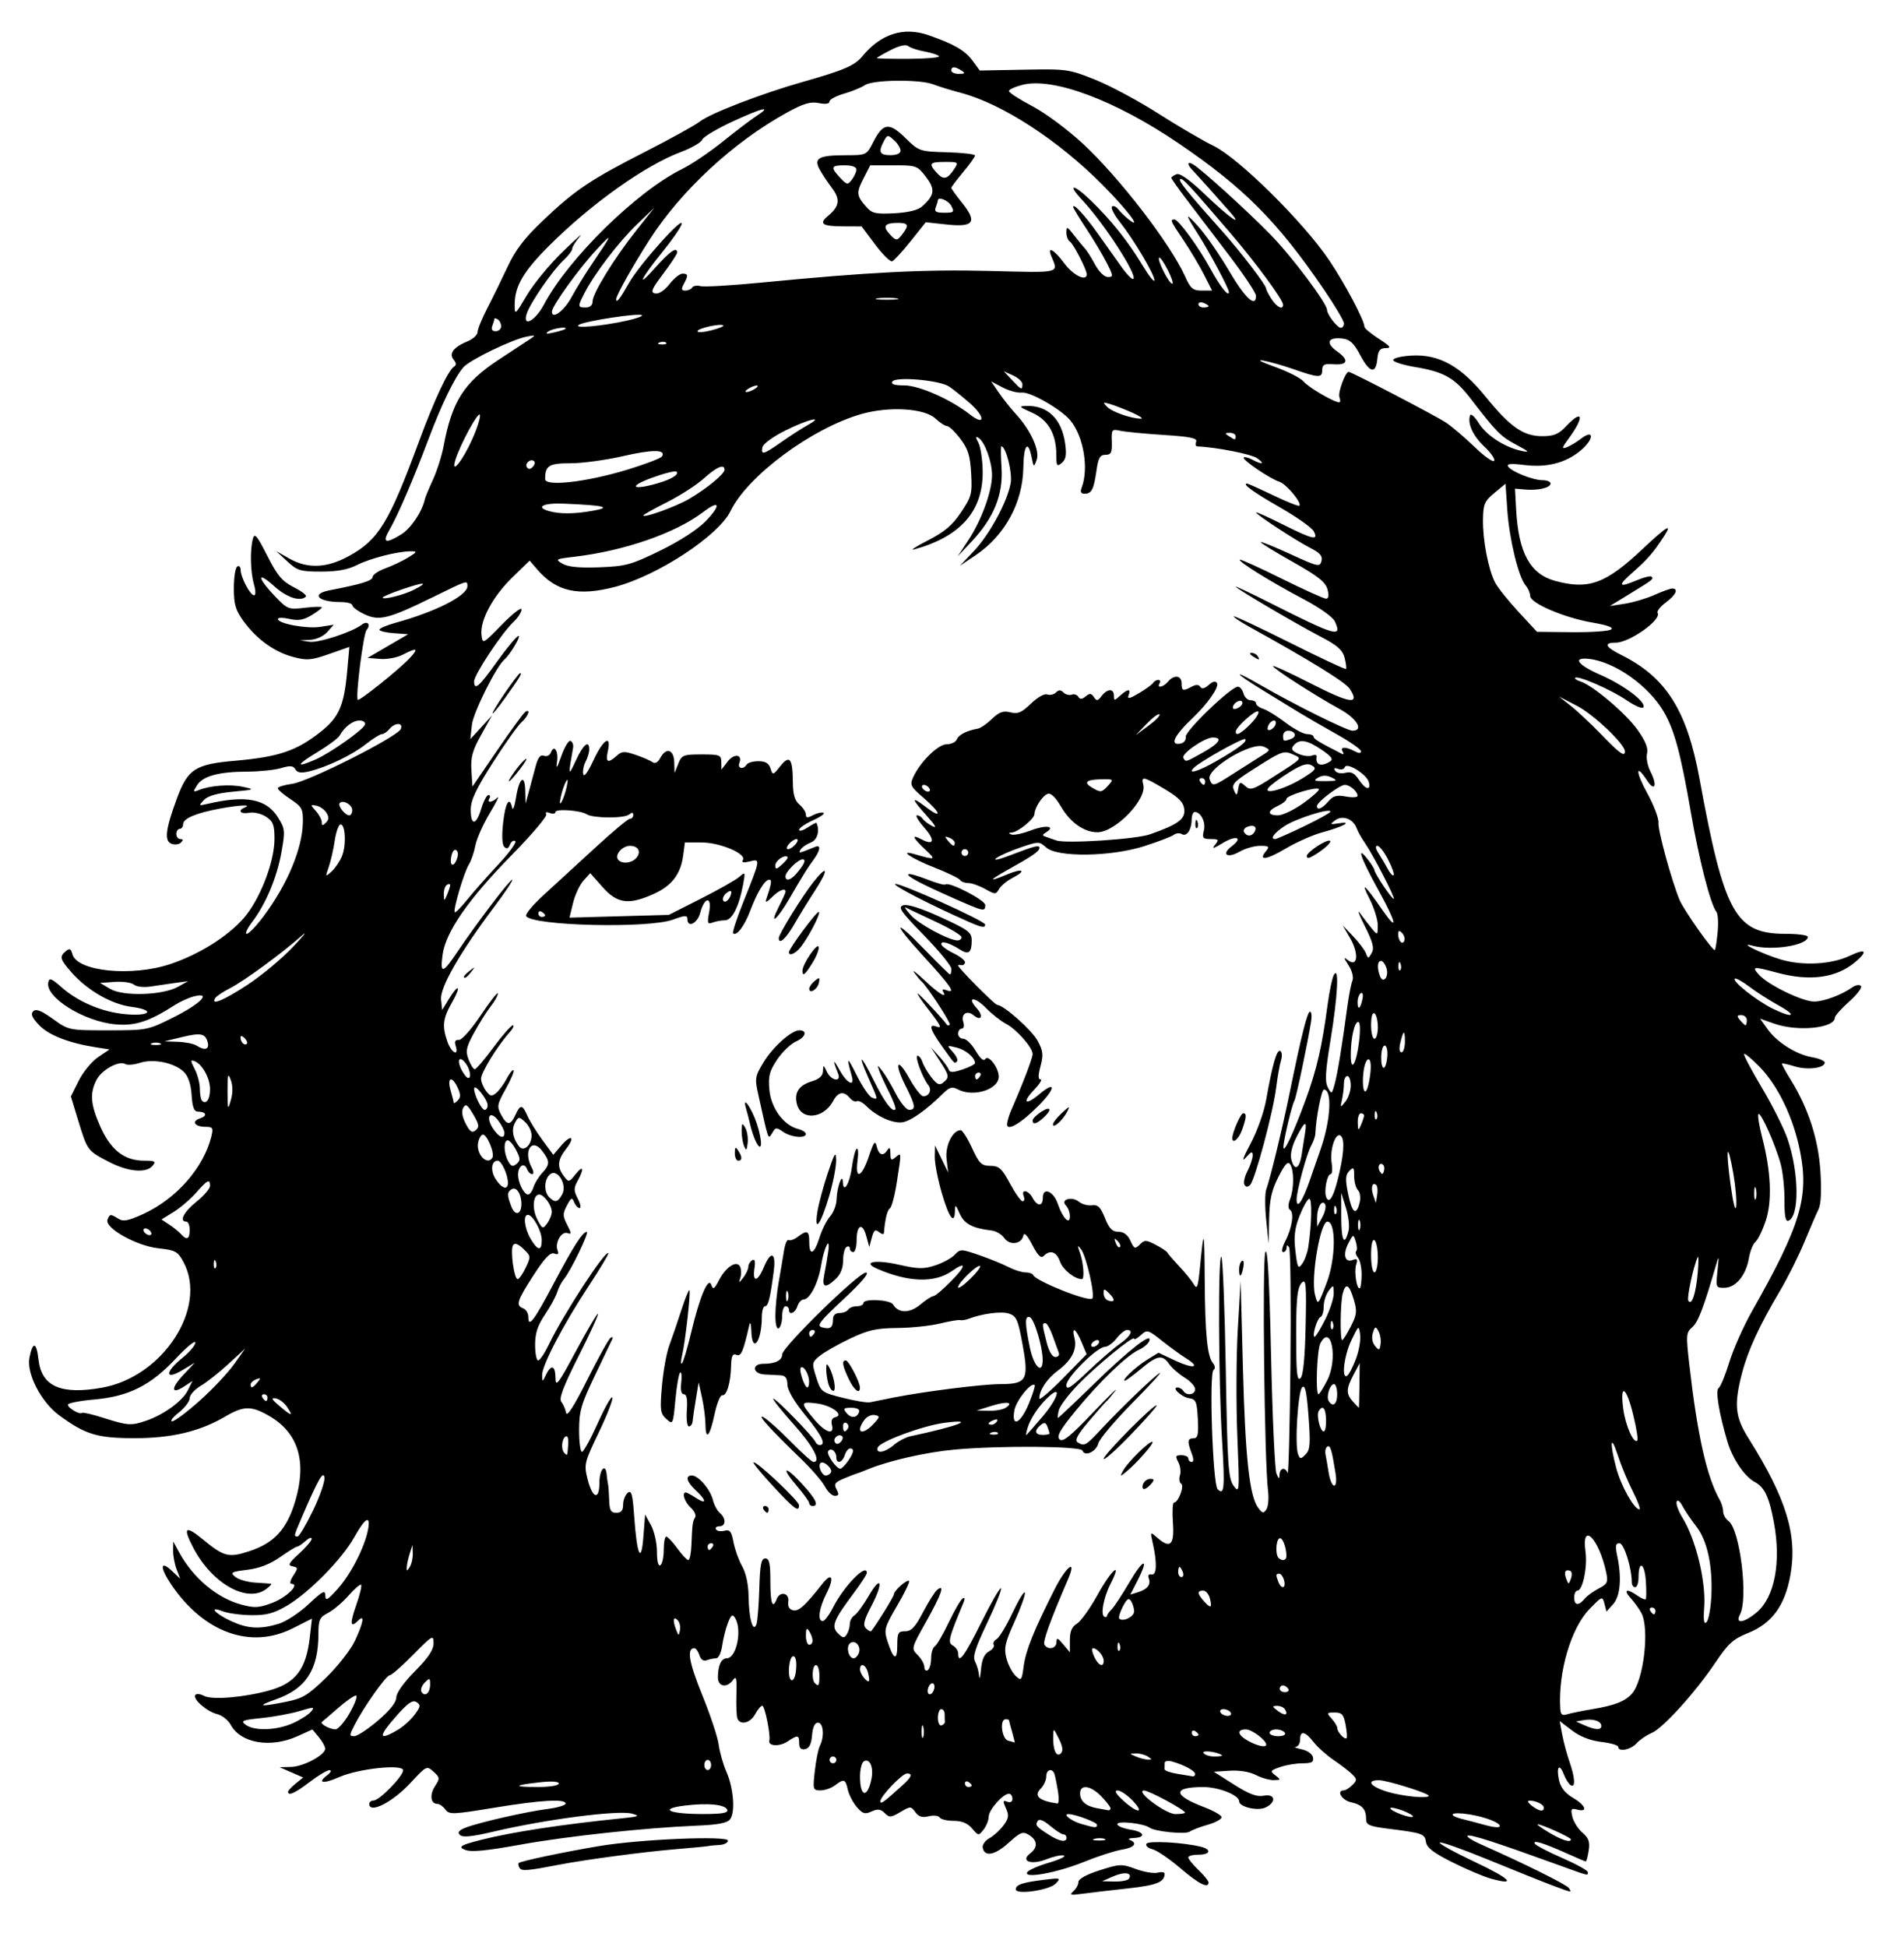 <?xml version="1.0" encoding="UTF-8"?>
<svg viewBox="0 0 562.5 575" xmlns="http://www.w3.org/2000/svg">
 <path d="m317.09 558.64c0.825-0.716 1.5-1.951 1.5-2.745 0-0.891 2.403-2.212 6.284-3.453 5.948-1.903 6.518-1.923 10.678-0.381 2.417 0.896 5.327 1.385 6.466 1.087s2.066-0.152 2.057 0.325c-0.044 2.477-2.374 3.394-11.025 4.341-5.203 0.569-11.26 1.281-13.46 1.582-3.354 0.458-3.758 0.336-2.5-0.755zm16.457-3.732c1.089-1.762-1.354-2.117-4.653-0.676l-3.305 1.444 3.691 0.082c2.03 0.045 3.95-0.337 4.266-0.849zm-33.457 3.165c0-1.367 1.952-2.035 8.238-2.818 4.999-0.623 5.178-0.568 3.587 1.104-1.876 1.97-11.825 3.412-11.825 1.714zm158.5-1.176c-2.75-1.028-11.225-4.424-18.834-7.547s-14.092-5.419-14.408-5.103 4.335 2.888 10.334 5.716c10.555 4.976 12.607 7.115 4.732 4.932-2.103-0.583-7.199-2.747-11.324-4.809-5.59-2.794-7.581-4.321-7.819-5.997-0.346-2.436-0.958-2.651-11.181-3.935-5.561-0.699-6.5-1.105-6.5-2.816 0-2.964-1.178-4.27-4.511-5.003-2.668-0.586-4.383-3.498-2.06-3.498 0.511 0 1.636-0.707 2.5-1.571 1.429-1.429 1.427-1.716-0.019-3.162-0.875-0.875-3.314-2.755-5.421-4.179s-4.799-3.826-5.982-5.338c-2.542-3.248-4.006-3.523-4.006-0.75 0 1.1-0.562 2.053-1.25 2.118s0.095 0.406 1.738 0.758c1.707 0.365 3.132 1.386 3.323 2.382 0.266 1.383-0.372 1.742-3.089 1.742-1.883 0-4.859 0.5-6.612 1.111-2.949 1.028-3.054 1.213-1.399 2.468 1.672 1.268 1.639 1.359-0.511 1.389-1.265 0.017-3.651-0.667-5.302-1.521-1.819-0.941-4.854-1.433-7.7-1.25l-4.698 0.303 6 3.801c4.466 2.829 6.703 3.667 8.75 3.275 3.476-0.665 3.831 1.974 0.472 3.505-2.363 1.077-7.722-0.201-7.722-1.841 0-1.835-6.063-4.24-10.654-4.225-9.123 0.029-8.999 2.412 0.309 5.945 2.623 0.996 4.927 2.285 5.121 2.866s-1.589 1.611-3.962 2.29-4.81 1.606-5.417 2.06c-1.2 0.898-10.274-6.3e-4 -11.896-1.178-1.743-1.264-9.5-2.099-9.5-1.022 0 0.55 1.792 1.286 3.982 1.637 4.108 0.657 4.588 2.326 0.709 2.466-1.205 0.043-1.629 0.306-0.941 0.583 2.37 0.956 1.24 2.249-2.5 2.861-2.062 0.338-7.069 1.961-11.125 3.607-7.953 3.228-17.972 5.049-16.731 3.041 0.389-0.63 3.272-1.895 6.407-2.813s5.121-1.866 4.415-2.108-2.988 0.242-5.07 1.075c-4.513 1.806-7.925 0.618-4.895-1.704 2.332-1.788 2.21-3.852-0.321-5.433-1.845-1.153-2.505-0.9-6.069 2.319-4.059 3.667-7.094 4.231-7.636 1.42-0.164-0.852 0.731-2.112 1.988-2.8s3.127-2.39 4.155-3.783c1.548-2.099 1.671-2.965 0.717-5.058-0.977-2.145-0.92-2.437 0.382-1.937 0.949 0.364 1.533 0.028 1.533-0.88 0-0.808-0.47-1.469-1.045-1.469-1.743 0-5.955 4.784-5.955 6.763 0 1.02-0.675 2.728-1.501 3.795-1.476 1.909-1.533 1.903-3.41-0.309-1.314-1.548-3.011-2.25-5.44-2.25-1.942 0-3.81-0.452-4.151-1.004s-1.788-0.711-3.215-0.353c-1.894 0.475-2.961 0.15-3.951-1.205-1.316-1.799-1.451-1.8-4.444-0.032-2.773 1.638-3.242 1.668-4.62 0.29-1.194-1.194-2.05-1.298-3.871-0.468-1.973 0.899-2.657 0.691-4.38-1.332-1.123-1.318-2.317-3.635-2.654-5.147-0.698-3.131-1.103-3.261-3.804-1.218-1.068 0.808-2.984 1.468-4.259 1.468-2.23 0-2.293-0.218-1.672-5.75 0.355-3.163 1.034-6.508 1.509-7.434 1.385-2.702 1.037-6.816-0.577-6.816-0.941 0-1.547 1.296-1.75 3.742-0.217 2.615-0.837 3.842-2.06 4.073-1.211 0.229-1.75-0.307-1.75-1.742 0-2.495-0.355-2.542-3.527-0.463-2.34 1.533-5.725 1.32-5.283-0.332 0.423-1.582-1.338-10.278-2.082-10.278-0.423 0-1.372 1.125-2.108 2.5-1.411 2.637-4.463 3.363-5.253 1.25-0.257-0.688-0.384-3.892-0.281-7.122 0.15-4.744-0.042-5.56-1-4.25-1.829 2.501-4.465 2.031-4.465-0.797 0-3.429 0.992-5.582 2.572-5.582 2.92 0 4.672-8.485 2.47-11.966-0.738-1.167-1.164-0.861-2.086 1.5-0.637 1.631-1.397 4.654-1.689 6.716-0.299 2.115-1.091 3.75-1.817 3.75-0.708 0-1.958 0.258-2.778 0.572-0.942 0.362-1.734-0.191-2.149-1.5-0.362-1.14-1.029-2.072-1.483-2.072-2.314 0-1.616 4.159 2.32 13.821 2.393 5.874 4.585 12.479 4.872 14.679s1.31 5.8 2.274 8c2.109 4.812 2.667 11.881 1.107 14.015-0.836 1.143-3.484 1.646-10.122 1.921-15.092 0.626-38.137 3.117-51.99 5.62-10.026 1.812-14.326 2.224-16.097 1.545-2.347-0.901-1.526-1.425 4.695-2.997 9.127-2.307 23.736-4.542 41.401-6.335 5.232-0.531 5.628-0.71 3.093-1.395-4.079-1.103-25.434 1.672-40.909 5.316-6.394 1.506-9.118 1.775-9.913 0.98s-0.296-1.402 1.817-2.208c4.046-1.544 17.852-4.675 24.163-5.481 2.888-0.368 5.25-1.078 5.25-1.576 0-1.476-7.32-1.046-21.238 1.246-12.101 1.993-13.156 2.03-14.275 0.5-0.664-0.909-1.735-1.652-2.379-1.652-1.99 0-2.339-2.718-0.676-5.257 1.478-2.255 1.448-2.542-0.449-4.259-1.999-1.809-2.114-1.754-6.758 3.269-5.307 5.739-12.225 9.274-12.225 6.246 0-0.55 0.584-1 1.297-1 1.691 0 8.703-7.188 8.703-8.921 0-1.914-13.164-0.515-18.905 2.009-4.756 2.091-6.636 1.789-3.522-0.566 1.076-0.814 1.379-1.472 0.686-1.49-0.683-0.017-3.305 1.543-5.827 3.468-4.324 3.3-6.432 4.254-6.432 2.91 0-0.324 1.006-1.405 2.236-2.401l2.236-1.811-3.486-1.518-3.486-1.518 3.382-0.082c3.695-0.089 10.138-3.547 10.085-5.413-0.018-0.643-0.876-2.178-1.905-3.412l-1.872-2.244-4.345 1.972c-7.95 3.608-16.85 2.111-19.758-3.323-0.739-1.38-2.523-2.802-3.965-3.159-3.075-0.763-7.295-4.413-6.53-5.65 0.291-0.472 1.446-0.367 2.566 0.232 2.373 1.27 11.833 0.48 19.389-1.62 7.662-2.129 10.802-6.248 11.874-15.576l0.645-5.612-5.673 2.862c-12.394 6.252-26.225 1.302-35.82-12.818-3.422-5.036-3.426-7.471-0.007-4.259l2.565 2.409-1.065-2.8c-0.586-1.54-1.046-4.008-1.023-5.485l0.042-2.685 1.708 3.138c4.16 7.642 11.215 13.569 18.453 15.505 3.889 1.04 5.192 0.962 9.156-0.552 4.253-1.624 8.234-5.591 5.611-5.591-0.6 0-0.372-1.047 0.524-2.415 1.468-2.24 1.452-2.44-0.213-2.761-1.474-0.284-1.126-0.955 1.94-3.745 2.055-1.87 3.736-3.847 3.736-4.394s-0.823-0.25-1.829 0.661-2.118 1.655-2.471 1.655-2.616 1.391-5.028 3.092c-2.938 2.071-6.136 3.309-9.687 3.75-4.786 0.594-5.132 0.798-3.563 2.097 0.955 0.791 3.614 1.554 5.907 1.695s4.396 0.296 4.67 0.343-0.374 0.747-1.441 1.555c-5.595 4.232-15.927-1.556-21.454-12.017-3.28-6.208-2.527-6.981 2.645-2.718 6.298 5.192 7.659 5.552 13.656 3.611 7.486-2.424 11.231-6.475 13.723-14.841 3.475-11.667 0.934-20.101-7.554-25.076-5.366-3.145-7.632-3.128-13.135 0.097-7.561 4.431-15.864 6.398-26.94 6.382-10.907-0.016-14.42-1.091-22.141-6.776-5.331-3.926-9.674-12.371-8.746-17.009 0.98-4.9 2.072-4.676 2.66 0.545 0.898 7.969 6.623 10.502 18.812 8.324 18.001-3.217 31.244-23.63 24.049-37.07-1.703-3.181-2.351-3.538-7.448-4.097-6.484-0.711-15.949-6.039-15.022-8.455 0.663-1.729 0.86-1.747 3.195-0.288 1.469 0.917 2.938 0.638 7.412-1.41 9.774-4.475 17.88-13.741 20.105-22.984 0.586-2.434 0.38-2.75-1.798-2.75-3.2 0-4.203-1.667-1.517-2.519 2.237-0.71 1.786-1.947-0.718-1.968-1.103-0.009-1.6-1.34-1.825-4.88-0.202-3.18-0.986-5.545-2.262-6.821-2.705-2.705-8.963-4.012-12.986-2.712-1.777 0.574-3.716 0.743-4.31 0.376-1.833-1.133-6.976 1.658-8.506 4.616-2.089 4.039-1.808 7.368 1.185 14.038 3.038 6.77 7.076 9.871 12.852 9.871 3.224 0 3.579 0.212 2.51 1.5-1.887 2.274-7.233 1.802-12.9-1.138-6.343-3.291-6.37-3.327-9.048-12.096l-2.209-7.234 2.319-4.644c1.276-2.554 3.844-5.68 5.708-6.947l3.389-2.303-3.88-0.601c-8.034-1.244-14.032-3.567-16.875-6.534-2.123-2.216-2.596-3.313-1.778-4.131s2.359-0.218 5.806 2.257c4.685 3.365 4.71 3.37 16.33 3.37 11.499 0 11.73-0.046 19.316-3.842 7.957-3.982 11.426-7.517 6.083-6.2-1.519 0.374-4.111 1.548-5.761 2.608-7.56 4.857-11.686 6.195-17.485 5.669-9.277-0.841-20.7-7.937-19.853-12.333 0.293-1.523 0.862-1.32 3.982 1.419 4.941 4.338 11.972 7.289 18.856 7.913 7.38 0.669 8.893-1.227 1.732-2.17-5.924-0.78-13.042-4.875-17.703-10.185-3.407-3.881-3.61-4.651-1.65-6.277 1.083-0.899 1.492-0.708 1.91 0.891 1.343 5.135 17.539 6.766 28.994 2.92 8.411-2.824 16.808-8.07 21.563-13.473 4.801-5.454 9.156-16.619 9.156-23.474 0-4.145-0.394-5.178-2.502-6.559-1.393-0.913-3.609-1.428-5-1.162-2.564 0.49-3.487-0.68-1.248-1.583 2.214-0.893-1.712-0.712-7.364 0.341-7.111 1.324-10.886 2.926-10.886 4.618 0 0.758-0.45 1.379-1 1.379s-1 0.675-1 1.5 0.54 1.5 1.2 1.5c0.825 0 0.878 0.322 0.167 1.033-0.568 0.568-1.825 0.729-2.793 0.357-2.178-0.836-1.782-4.202 1.567-13.297 3.223-8.753 5.384-10.173 17.038-11.198 13.138-1.155 18.339-2.918 25.593-8.675 5.235-4.155 6.787-7.682 7.668-17.427l0.681-7.54-5.993 2.099c-5.327 1.866-6.511 1.961-10.656 0.852-5.559-1.487-10.779-5.266-14.647-10.604-2.327-3.212-2.826-4.922-2.826-9.691 0-3.185 0.45-6.069 1-6.409s1 0.106 1 0.991c0 2.155 2.821 7.509 3.956 7.509 0.534 0 0.524-1.328-0.026-3.243-1.048-3.654-1.199-10.152-0.313-13.456 0.49-1.829 1.206-0.987 4.246 5 3.01 5.927 4.399 7.574 7.855 9.324 2.309 1.169 3.917 2.406 3.573 2.75-1.602 1.602-5.646 0.299-9.289-2.991-5.176-4.676-5.192-2.718-0.023 2.716 3.877 4.076 4.109 4.168 9 3.589 2.761-0.327 5.02-0.384 5.02-0.127s-1.38 1.307-3.067 2.333c-2.321 1.411-3.902 1.677-6.5 1.091-1.888-0.426-3.433-0.425-3.433 0.002 0 1.385 8.519 2.965 12.563 2.33l3.937-0.618-1.905 2.15c-1.085 1.224-3.238 2.215-5 2.3l-3.095 0.15 2.849 0.426c2.661 0.398 12.562-2.832 15.425-5.032 1.684-1.294 2.805-0.097 1.444 1.542-0.972 1.171-3.327 19.767-2.614 20.635 0.409 0.499 12.268-9.001 15.319-12.273 2.78-2.98 2.244-3.255-2.034-1.042-1.656 0.856-4.671 1.419-6.7 1.25l-3.69-0.307 6-3.5 6-3.5-4.25-0.307c-2.337-0.169-4.25-0.633-4.25-1.032s2.138-1.312 4.75-2.031c11.902-3.274 21.25-8.033 21.25-10.818 0-1.802 0.188-1.861-10.123 3.195-13.218 6.481-15.944 7.164-20.32 5.087-1.956-0.928-3.557-2.117-3.557-2.641s-1.538-0.953-3.418-0.953c-6.683 0-8.97-2.38-3.332-3.468 9.401-1.814 12.75-2.847 12.75-3.931 0-0.66 1.666-1.802 3.703-2.538s5.074-2.175 6.75-3.197c2.721-1.659 2.812-1.859 0.846-1.862-3.882-0.007-12.016 2.067-15.926 4.061-2.647 1.349-5.846 1.935-10.569 1.935-6.155 0-7.071-0.276-10.039-3.03l-3.266-3.03 3.865 2.197c5.415 3.077 11.03 2.861 17.526-0.674 8.82-4.8 11.906-9.818 20.708-33.666 4.622-12.523 8.699-21.245 10.43-22.315 0.744-0.46 0.713-1.087-0.103-2.071-1.49-1.795-0.044-3.705 4.107-5.425 1.632-0.676 2.967-1.905 2.967-2.731s1.311-4.034 2.912-7.129 4.302-8.607 6-12.25c2.29-4.912 4.981-8.422 10.415-13.583 9.512-9.036 13.946-12.015 30.278-20.347 7.432-3.792 14.614-7.761 15.961-8.819 3.118-2.453 18.158-8.258 30.434-11.748 12.299-3.496 15.407-4.832 17.688-7.604 5.459-6.631 12.193-8.773 19.536-6.215 7.549 2.63 10.741 4.473 12.968 7.486l2.177 2.945 13.065-0.245c12.693-0.238 13.295-0.153 21.136 3.008 4.439 1.789 12.764 6.255 18.5 9.925s13.129 7.992 16.429 9.608c7.444 3.643 26.557 22.558 34.069 33.714 4.669 6.934 10.421 17.784 10.438 19.688 0.004 0.447 1.917 2.042 4.25 3.546 3.409 2.196 3.813 2.737 2.056 2.75-1.732 0.013-2.252 0.692-2.5 3.266-0.435 4.513-2.289 4.058-5.088-1.25-1.825-3.461-3.019-4.576-5.171-4.828-4.38-0.514-5.144 1.272-1.62 3.782 3.663 2.609 3.175 4.134-1.216 3.793-2.576-0.2-3.172 0.127-3.193 1.754-0.03 2.347-1.014 2.311-8.526-0.312-3.025-1.056-7.075-2.202-9-2.547s-0.35 0.494 3.5 1.863 7.706 3.341 8.569 4.38c1.435 1.728 8.966 6.115 10.498 6.115 0.356 0 0.377-0.704 0.047-1.563-0.495-1.291 1.757-7.437 2.725-7.437 0.863 0 26.102 13.163 28.876 15.06 1.807 1.235 5.594 4.471 8.415 7.191s5.387 4.529 5.701 4.021-0.983-2.389-2.882-4.181c-3.387-3.194-5.045-6.805-4.238-9.225 0.224-0.671 1.37 0.339 2.548 2.245 2.264 3.664 7.745 7.215 12.74 8.256 2.454 0.511 2.159 0.179-1.623-1.826-4.612-2.445-5.826-3.669-13.377-13.493-4.806-6.253-7.93-8.046-16.5-9.469-3.575-0.594-6.5-1.53-6.5-2.079s2.418-1.138 5.374-1.307c8.162-0.466 14.584 3.086 21.907 12.115 7.295 8.996 11.165 11.691 16.782 11.691 3.446 0 4.813-0.578 7.099-3 4.949-5.243 5.396-2.683 0.652 3.733-1.985 2.686-2.087 3.123-0.602 2.58 0.983-0.359 2.902-1.509 4.264-2.555 3.979-3.056 3.912 0.137-0.073 3.464-4.436 3.704-9.978 5.124-16.71 4.283-3.837-0.479-5.219-0.356-4.737 0.424 0.945 1.528 7.294 4.071 10.166 4.071 1.308 0 2.378 0.441 2.378 0.981 0 1.25-3.63 2.111-7.5 1.777l-3-0.258 0.32 6c0.692 12.998 4.123 19.268 11.645 21.279 9.817 2.626 14.798 0.805 25.63-9.368 7.437-6.984 9.11-7.947 6.254-3.597-3.111 4.738-4.68 6.537-9.101 10.435-4.593 4.05-4.235 4.607 1.438 2.237 1.992-0.832 3.852-1.282 4.135-1 0.698 0.698 0.493 0.861-6.335 5.034l-5.986 3.658 4.5-0.701c2.475-0.385 6.388-1.55 8.695-2.589s4.67-1.889 5.25-1.889c1.961 0 1.071 1.928-1.906 4.129-1.628 1.204-2.713 2.589-2.411 3.078 1.247 2.017-8.318 8.793-12.412 8.793-3.667 0-3.064 1.272 1.739 3.665 13.192 6.574 19.348 16.336 23.053 36.555 7.281 39.741 10.626 45.78 25.36 45.78 3.648 0 6.632 0.395 6.632 0.879 0 2.491-10.51 4.198-16.265 2.642-4.838-1.308 2.702 2.388 8.265 4.052 6.494 1.942 14.965 1.487 20.411-1.097 4.752-2.255 5.482-1.405 1.6 1.862-5.572 4.689-13.345 5.757-23.011 3.163-7.215-1.937-7.659-1.886-5.405 0.609 2.696 2.986 12.8 7.891 16.254 7.891 2.893 0 8.11-1.944 11.353-4.23 0.936-0.66 2.061-0.833 2.5-0.385s-1.115 2.518-3.452 4.601-4.25 4.215-4.25 4.74c0 3.149-10.977 4.252-17.923 1.802l-4.174-1.473 2.158 3.031c2.809 3.946 8.479 7.537 13.189 8.354 2.062 0.358 3.75 1.072 3.75 1.587 0 1.629-5.075 2.286-8.806 1.141-1.976-0.606-3.701-0.994-3.834-0.862s1.009 2.255 2.537 4.718c5.249 8.458 8.203 17.534 8.824 27.11 0.366 5.655 0.175 9.749-0.521 11.151-0.605 1.218-2.494 5.59-4.199 9.715s-4.968 10.65-7.251 14.5c-6.094 10.276-9.454 17.568-11.2 24.307-2.402 9.269-2.037 12.906 1.923 19.193 11.16 17.715 14.497 28.587 12.391 40.373-1.624 9.087-5.462 14.329-12.579 17.179-4.315 1.728-5.82 3.09-9.536 8.631-5.93 8.843-15.583 19.505-18.904 20.881-1.485 0.615-3.478 1.977-4.428 3.027-1.744 1.927-5.417 2.638-5.417 1.048 0-0.473-2.253-1.127-5.006-1.454-3.263-0.387-6.276-1.562-8.656-3.377l-3.65-2.784 0.748 3.988c0.411 2.193 1.375 5.788 2.141 7.988 1.671 4.796 1.831 7.87 0.361 6.962-0.584-0.361-1.496-1.8-2.028-3.198-1.298-3.415-2.274-2.196-1.406 1.757 0.468 2.132 1.804 3.819 4.095 5.17 3.769 2.224 4.565 4.346 1.309 3.495-1.836-0.48-2.014-0.22-1.458 2.133 0.348 1.474 1.689 3.58 2.98 4.68 1.844 1.571 2.239 2.697 1.845 5.25-0.276 1.788-0.663 3.25-0.859 3.25s-2.733-1.072-5.636-2.383c-6.81-3.073-10.199-4.105-9.438-2.874 0.326 0.527 3.982 2.436 8.125 4.242s7.534 3.674 7.534 4.15c0 1.131 0.679 1.298-9.008-2.211-17.977-6.511-25.467-8.931-26.46-8.547-0.567 0.219 1.219 1.394 3.969 2.611 12.974 5.743 25.291 11.865 25.921 12.885 0.863 1.396 1.091 1.434-4.921-0.815zm-143.5-14.058c0-0.55-0.415-1-0.923-1s-2.274-1.137-3.925-2.526c-1.95-1.641-3.238-2.143-3.677-1.433-0.781 1.264-0.47 1.649 3.268 4.045 3.138 2.012 5.258 2.38 5.258 0.914zm11.269 0.344c-0.677-0.274-2.027-0.291-3-0.037s-0.419 0.478 1.231 0.498 2.446-0.187 1.769-0.461zm137.73 0.12c0-0.558-8.664-4.477-9.833-4.448-0.367 0.009 1.133 1.092 3.333 2.406 3.879 2.317 6.5 3.14 6.5 2.042zm-140-4.306c0-0.73-6.479-3.158-8.425-3.158-1.789 0 0.874 2.07 3.724 2.894 4.248 1.228 4.701 1.254 4.701 0.264zm119 0.377c0-1.037-4.422-2.722-9.066-3.457-5.5-0.87-6.75 0.223-1.683 1.473 1.788 0.441 4.375 1.119 5.75 1.507 3.177 0.896 5 1.07 5 0.477zm-27.5-4.071c-1.65-0.756-3.675-1.357-4.5-1.338-0.825 0.02-0.15 0.654 1.5 1.41s3.675 1.357 4.5 1.338c0.825-0.02 0.15-0.654-1.5-1.41zm-200.74-0.714c-0.523-1.593-5.744-2.105-12.667-1.241-7.7 0.961-4.532 2.457 5.244 2.476 5.824 0.011 7.728-0.305 7.423-1.235zm135.24 0.823c0-0.791-10.731-6.574-12.122-6.532-2.767 0.084 6.41 6.958 9.288 6.958 1.558 0 2.833-0.192 2.833-0.427zm-22-1.269c0-0.382-1.209-1.957-2.687-3.5-3.112-3.249-6.313-3.719-6.313-0.927 0 2.297 1.691 3.782 5 4.39l3.25 0.596c0.412 0.075 0.75-0.177 0.75-0.559zm6.5-2.305c-1.581-1.65-3.578-2.987-4.437-2.971-1.05 0.02-0.491 1.005 1.703 3 4.263 3.877 6.455 3.854 2.734-0.029zm121.5 2.107c0-0.962-2.432-2.127-4.332-2.075-0.643 0.018-0.295 0.693 0.773 1.5 2.204 1.667 3.559 1.886 3.559 0.575zm-189.34-6.722c2.565-2.32 2.944-3.385 1.206-3.385-1.41 0-7.868 6.752-7.868 8.226 0 1.019 0.936 0.339 6.662-4.841zm45.805 1.865c-0.343-2.062-0.799-4.312-1.014-5-0.615-1.967-2.454-1.459-2.454 0.679 0 1.061-0.736 2.665-1.636 3.564-2.136 2.136-0.493 3.6 4.931 4.391 0.437 0.064 0.515-1.571 0.172-3.634zm109.53 1.342c0-0.737-12.335-4.592-14.694-4.592-3.898 0-2.56 1.861 2.444 3.4 4.416 1.358 12.25 2.12 12.25 1.192zm-164.61-5.092c0.673-3.347-0.576-6.123-2.281-5.069-0.611 0.378-1.112 2.386-1.112 4.461 0 6.153 2.198 6.547 3.393 0.608zm-92.393 1.491c0-0.636-2.122-0.77-5.75-0.361-7.731 0.871-7.883 1.37-0.417 1.37 3.48 0 6.167-0.439 6.167-1.009zm122 0.568c0-0.243-0.45-0.719-1-1.059s-1-0.141-1 0.441 0.45 1.059 1 1.059 1-0.198 1-0.441zm66-3.39c0-0.919-3.271-2.699-6.75-3.674-1.322-0.37-2.25-0.19-2.25 0.437 0 0.587-0.015 1.405-0.033 1.817s1.669 1.024 3.75 1.358 4.121 0.672 4.533 0.75 0.75-0.232 0.75-0.689zm-143-2.669c0-0.825-0.45-1.5-1-1.5s-1 0.675-1 1.5 0.45 1.5 1 1.5 1-0.675 1-1.5zm37-1.5c0-0.55-0.45-1-1-1s-1 0.45-1 1 0.45 1 1 1 1-0.45 1-1zm92-1c-0.825-0.533-2.4-0.945-3.5-0.914-2 0.055-2 0.055 0 0.914 1.1 0.473 2.675 0.884 3.5 0.914 1.333 0.049 1.333-0.053 0-0.914zm-26.249-5.237c-1.621-3.257-1.624-3.258-1.687-0.594-0.094 3.901 0.964 6.204 2.256 4.912 0.739-0.739 0.57-2.03-0.569-4.317zm48.165 4.878c-1.178-1.016-6.023-1.622-5.441-0.681 0.354 0.572 1.816 1.04 3.25 1.04s2.42-0.162 2.191-0.359zm13.083-3.141c0-1.326-4.231-4.5-6-4.5-2.842 0-2.475 1.679 0.75 3.428 2.76 1.497 5.25 2.006 5.25 1.072zm-75.07-3.743c-0.512-1.784-0.93-3.359-0.93-3.5s-0.45-0.257-1-0.257c-1.829 0-1.138 5.817 0.75 6.311 0.963 0.252 1.831 0.51 1.93 0.573s-0.238-1.343-0.75-3.127zm-26.237-1.488c-0.254-0.973-0.478-0.419-0.498 1.231s0.187 2.446 0.461 1.769 0.291-2.027 0.037-3zm124.76-0.667c-0.566-3.015-1.09-3.602-3.22-3.602-2.401 0-2.451 0.103-0.889 1.829 0.91 1.006 1.655 2.266 1.655 2.8 0 1.146 2.196 3.509 2.748 2.957 0.21-0.21 0.077-2.002-0.295-3.983zm-285.86-1.224c3.511-3 5.41-5.395 5.41-6.825 0-1.333 2.174-4.396 5.5-7.748 3.958-3.99 5.5-6.306 5.5-8.262 0-2.583-0.299-2.415-5.994 3.369-3.296 3.348-6.43 6.087-6.963 6.087-1.037 0-7.662 9.374-10.425 14.75-1.526 2.97-1.531 3.25-0.054 3.25 0.889 0 4.051-2.08 7.026-4.622zm5.829 2.762c1.606-0.943 3.847-2.956 4.981-4.475 1.775-2.377 1.855-2.895 0.58-3.721-1.13-0.732-2.485 0.169-5.711 3.798-5.724 6.44-5.678 7.818 0.149 4.398zm236.58 1.419c0-0.243-0.45-0.719-1-1.059s-1-0.141-1 0.441 0.45 1.059 1 1.059 1-0.198 1-0.441zm25.5-0.559c-0.34-0.55-1.492-1-2.559-1s-1.941 0.45-1.941 1 1.152 1 2.559 1c1.451 0 2.292-0.433 1.941-1zm-293-2.864c2.2-1.001 4.587-2.529 5.305-3.397 1.183-1.43 0.872-1.447-3.351-0.176-2.561 0.771-7.603 1.703-11.205 2.072-5.812 0.595-6.342 0.823-4.708 2.018 2.578 1.885 9.219 1.639 13.959-0.517zm16.808-3.138c1.544-2.749 2.333-4.999 1.753-4.999s-2.969 1.674-5.308 3.719-4.465 3.87-4.724 4.054c-0.727 0.517 2.286 2.194 3.971 2.21 0.825 0.008 2.764-2.235 4.308-4.985zm369.69 3.97c0-1.416-2.385-2.209-5.177-1.721l-2.323 0.406 2.5 1.11c3.219 1.429 5 1.503 5 0.205zm-193.93-1.244c-0.041-0.399-0.075-1.4-0.075-2.225s-0.45-1.5-1-1.5-1 1.163-1 2.583 0.484 2.422 1.075 2.225 1.041-0.685 1-1.083zm84.425-2.725c-0.34-0.55-1.293-1-2.118-1s-1.222 0.45-0.882 1 1.293 1 2.118 1 1.222-0.45 0.882-1zm16.041-0.933c-0.363-0.587-1.42-1.052-2.35-1.035-1.485 0.028-1.456 0.21 0.236 1.49 2.055 1.555 3.203 1.308 2.114-0.455zm90.612-0.021c6.82-1.124 9.941-2.345 11.956-4.681 3.405-3.946 5.166-19.021 2.766-23.68-0.619-1.201-2.047-3.197-3.174-4.434-2.317-2.544-1.206-2.993 1.945-0.785 1.15 0.806 2.263 1.293 2.473 1.084s0.226-2.668 0.035-5.464c-0.361-5.302-2.154-6.155-2.154-1.025 0 1.617-0.45 2.941-1 2.941s-1-0.653-1-1.451c0-4.244-2.295-11.549-3.628-11.549-1.165 0-1.3 0.764-0.667 3.75 1.377 6.492 0.913 11.91-1.22 14.267l-1.967 2.174-0.597-2.345c-0.583-2.289-0.692-2.247-4.509 1.711-5.392 5.592-9.194 18.603-8.551 29.261 0.108 1.799 0.566 2.182 2.043 1.713 1.047-0.332 4.309-1 7.25-1.485zm-385.76-2.196c4.99-1.002 6.531-1.935 11.977-7.25 3.437-3.355 7.235-8.232 8.44-10.839 2.496-5.401 2.907-7.878 0.99-5.961-2.405 2.405-2.607 1.081-0.674-4.417 1.086-3.089 1.754-5.837 1.486-6.105s-1.933 1.157-3.698 3.168-4.493 4.32-6.062 5.131c-2.523 1.305-2.852 2.018-2.857 6.199-0.012 10.561-3.67 16.205-12.519 19.319-5.909 2.079-4.932 2.332 2.919 0.755zm42.606-5.123c0-1.986-0.127-2.028-1.618-0.537-0.89 0.89-1.309 2.119-0.931 2.731 1.006 1.628 2.549 0.3 2.549-2.194zm149 0.655c0-0.825-0.45-1.222-1-0.882s-1 1.293-1 2.118 0.45 1.222 1 0.882 1-1.293 1-2.118zm104.5 0.618c-0.34-0.55-1.042-1-1.559-1s-0.941 0.45-0.941 1 0.702 1 1.559 1 1.281-0.45 0.941-1zm-138.5-4c0-1.65-0.45-3-1-3-1.112 0-1.38 4.287-0.333 5.333 1.13 1.13 1.333 0.774 1.333-2.333zm-6.965-1c0.41-3.044-0.063-5.101-1.035-4.5-0.55 0.34-1 2.256-1 4.259 0 3.475 1.574 3.662 2.035 0.241zm21.309 0.206c-0.622-2.377-2.344-3.043-2.344-0.906 0 1.265 2.089 3.944 2.644 3.39 0.152-0.152 0.017-1.27-0.3-2.483zm35.742-6.252c1.084-0.58 1.724-1.454 1.422-1.943s0.087-1.254 0.865-1.7 2.892-3.948 4.698-7.782 3.439-6.501 3.631-5.928-1.164 4.385-3.012 8.47c-2.873 6.351-3.226 7.935-2.435 10.928 0.509 1.925 1.728 4.253 2.711 5.172 1.695 1.587 1.818 1.435 2.413-3 0.612-4.559 3.038-10.567 9.124-22.589 3.47-6.856 6.661-9.225 3.954-2.936-5.396 12.535-7.521 18.434-6.965 19.334 1.03 1.667 3.509 1.156 3.545-0.731 0.028-1.468 0.35-1.37 2 0.611l1.967 2.361v-3.602c0-2.583 0.59-3.958 2.086-4.861 1.147-0.692 3.888-4.521 6.09-8.508 4.133-7.482 7.427-10.313 3.857-3.314-2.105 4.127-3.061 9.388-1.783 9.814 0.412 0.138 0.734 0.009 0.714-0.286s0.598-1.17 1.373-1.944 3.146-4.379 5.27-8.01c4.129-7.058 5.924-7.432 2.386-0.496l-2.124 4.163 2.315-0.723c2.769-0.864 3.821-2.275 3.1-4.154-0.315-0.82 0.028-1.263 0.843-1.091 1.54 0.326 1.685-3.382 0.362-9.209-0.779-3.431-0.756-3.465 1.187-1.75 3.964 3.501 5.246 2.359 4.772-4.25-0.237-3.3-0.097-6.003 0.311-6.008 1.274-0.013 3.134-4.94 2.106-5.576-0.52-0.322-0.678-1.43-0.35-2.463s0.105-2.795-0.494-3.916c-0.931-1.74-0.793-2.038 0.945-2.038 1.119 0 2.035 0.45 2.035 1s0.439 1 0.975 1c0.634 0 0.634-0.898 0-2.565-1.344-3.536-1.228-4.435 0.575-4.435 1.255 0 1.493-1.094 1.25-5.75-0.263-5.033-0.571-5.789-2.477-6.06-2.288-0.326-5.434-3.19-3.504-3.19 0.585 0 1.341 0.45 1.681 1 0.959 1.552 3.5 1.178 3.5-0.515 0-0.833-1.384-2.356-3.075-3.385s-3.742-2.822-4.557-3.985c-2.041-2.914-3.514-2.671-8.368 1.385-2.304 1.925-4.441 3.5-4.75 3.5-1.14 0 3.228-4.132 6.516-6.165l3.398-2.1 4.915 2.302c5.46 2.557 7.686 2.115 3.257-0.646-1.56-0.973-4.772-3.308-7.138-5.189-4.144-3.295-4.372-3.355-6.25-1.656-1.072 0.97-1.949 1.439-1.949 1.042 0-1.181-11.105 7.918-16.621 13.619-2.817 2.911-5.362 6.305-5.656 7.543s-0.403 2.25-0.242 2.25 5.039-4.612 10.838-10.25c10.41-10.119 17.251-15.398 16.114-12.435-0.298 0.778-1.66 1.923-3.026 2.545-3.56 1.622-11.711 9.468-18.663 17.964-4.652 5.685-5.723 7.588-4.785 8.5 0.934 0.909 3.152-0.867 9.775-7.825 4.712-4.95 7.712-7.875 6.667-6.5s-2.179 2.725-2.521 3-2.705 2.948-5.25 5.941c-3.341 3.927-4.281 5.662-3.378 6.235 2.015 1.279 2.426 1.055 6.945-3.798 5.931-6.368 15.666-15.712 17.366-16.668 0.773-0.435-2.862 3.541-8.08 8.835s-9.748 10.67-10.068 11.946c-0.622 2.48-4.064 4.057-4.698 2.153-0.445-1.336-24.16-1.529-37.715-0.307-8.294 0.748-19.471 3.272-25.5 5.758-1.65 0.68-3.225 1.28-3.5 1.333s-1.952 0.703-3.726 1.445c-2.728 1.141-3.07 1.641-2.215 3.238 0.783 1.464 0.671 1.889-0.499 1.889-0.83 0-2.15-1.238-2.932-2.75s-4.056-5.286-7.276-8.386c-8.925-8.594-13.118-13.254-10.853-12.062 1.1 0.579 4.686 3.785 7.969 7.125s6.32 6.073 6.75 6.073c2.402 0-0.01-4.634-5.739-11.022-3.586-3.999-6.339-7.452-6.118-7.673 0.448-0.448 11.944 11.334 12.471 12.781 0.183 0.503 0.746 0.915 1.25 0.915 2.026 0 0.662-2.82-4.285-8.86-3.262-3.983-5.22-7.338-5.25-8.996-0.035-1.926-0.591-2.672-2.048-2.746l-4.75-0.25c-3.506-0.189-3.818-3.148-0.332-3.148 3.546 0 5.582-1.007 5.582-2.76 0-2.152 22.614-24.251 24.756-24.192 1.125 0.031-1.224 2.819-6.619 7.854-7.175 6.696-8.072 7.882-6.308 8.343 2.432 0.636 3.172 0.073 3.172-2.412 0-1.148 0.725-1.833 1.941-1.833 1.067 0 2.219-0.45 2.559-1s1.492-1 2.559-1 1.941-0.422 1.941-0.937c0-1.404 7.919-1.021 8.766 0.424 1.544 2.633 4.915 2.652 8.014 0.044 1.655-1.392 3.412-2.531 3.906-2.531s2.885-2.025 5.314-4.5c4.394-4.478 4.489-5.932 0.191-2.921-5.146 3.604-12.832 3.384-22.093-0.633-4.642-2.014-0.656-2.806 6.251-1.242 5.851 1.325 7.441 1.355 10.909 0.211 2.233-0.737 4.811-2.147 5.73-3.132 1.605-1.723 1.885-1.719 7.178 0.103 3.03 1.042 6.909 2.62 8.621 3.505s3.998 1.61 5.08 1.61 2.116 0.359 2.3 0.797c0.748 1.788 16.374 7.996 17.441 6.929 0.903-0.903-1.78-12.608-3.348-14.607-1.059-1.35-1.103-1.151-0.265 1.196 1.026 2.871 1.372 7.685 0.553 7.685-2.111 0-5.633-2.807-6.445-5.138-1.039-2.982-2.907-3.657-4.821-1.743-0.825 0.825-1.717-0.028-3.396-3.25-1.506-2.889-2.398-3.811-2.635-2.722-0.551 2.543-4.045 2.983-5.637 0.71-0.755-1.077-2.439-2.082-3.743-2.231-5.622-0.646-8.112-1.968-9.436-5.011-1.164-2.674-1.361-2.797-1.395-0.865-0.076 4.388-1.76 2.15-3.885-5.164-1.185-4.077-2.121-8.915-2.08-10.75l0.074-3.336 1.94 4 1.94 4-0.463-4c-0.454-3.922 1.792-8.5 4.172-8.5 0.504 0 2.007 2.362 3.34 5.25 2.128 4.612 2.787 5.253 5.423 5.278 2.58 0.024 3.393 0.759 5.814 5.25 1.547 2.872 3.221 5.222 3.719 5.222s0.646-0.675 0.33-1.5c-0.86-2.24 1.401-1.812 2.638 0.5 1.392 2.601 3 2.562 3-0.073 0-3.22 3.145-1.952 4.412 1.779 1.451 4.272 3.588 6.473 3.588 3.694 0-1.1-0.525-2.525-1.167-3.167-1.765-1.765 1.786-2.794 3.819-1.107 0.894 0.742 2.63 1.218 3.857 1.057 1.784-0.234 2.555 0.519 3.853 3.762 1.251 3.127 2.159 4.054 3.97 4.054 1.572 0 2.748 0.88 3.56 2.662 1.097 2.408 1.361 2.513 2.767 1.108s1.855-1.397 4.698 0.088c1.729 0.903 3.278 1.933 3.442 2.289s1.74 2.18 3.5 4.053 3.709 4.282 4.33 5.353c0.945 1.63 1.239 0.808 1.804-5.053 1.143-11.865 1.296-11.482 1.399 3.5 0.111 16.181 0.757 22.8 2.419 24.802 0.677 0.815 0.75 1.617 0.185 2.024-1.353 0.974-0.233 33.778 1.201 35.212 1.99 1.988 2.188-0.212 1.315-14.538-1.068-17.513-1.208-55.089-0.202-54.085 0.412 0.412 0.998 15.245 1.301 32.963 0.492 28.776 0.741 32.476 2.333 34.668 1.726 2.377 1.76 1.913 1.086-14.774-0.383-9.475-0.32-23.65 0.141-31.5l0.837-14.272 0.675 25.684c0.697 26.535 1.926 37.866 4.479 41.311 1.271 1.716 1.616 1.786 2.461 0.5 0.54-0.822 0.754-3.295 0.476-5.495-1.064-8.405-1.739-68.041-0.797-70.457 0.661-1.696 1.184 7.719 1.69 30.382 0.403 18.061 1.117 33.792 1.588 34.957 0.691 1.71 0.868 1.781 0.919 0.368 0.073-2.016 1.662-2.349 2.387-0.5 0.27 0.688 0.645-13.756 0.833-32.097s0.013-33.866-0.392-34.5c-0.536-0.841-0.739-0.815-0.75 0.097-0.008 0.688-0.477 1.25-1.041 1.25-0.566 0-0.271-1.457 0.658-3.25 2.005-3.871 2.687-8.434 1.381-9.242-0.581-0.359-0.572-1.541 0.025-3.109 1.199-3.153 1.22-8.443 0.042-10.304-0.665-1.051-1.544-0.114-3.485 3.717-2.019 3.984-2.627 6.739-2.737 12.405l-0.142 7.283-0.722-7c-0.397-3.85-0.389-7.9 0.018-9 1.148-3.101 4.754-17.99 6.903-28.5 3.482-17.034 5.231-24 6.026-24 0.43 0 0.583 1.238 0.342 2.75-1.068 6.684-4.43 22.679-4.94 23.504-0.745 1.206-3.273 11.84-3.268 13.746 0.006 2.167 2.993-4.182 6.586-14 3.273-8.942 4.826-15.664 6.453-27.928 0.542-4.086 1.399-8.136 1.905-9 1.579-2.699 1.095 6.481-1.017 19.288-1.525 9.248-1.702 12.331-0.805 14 1.118 2.08 1.175 2.055 1.997-0.859 0.835-2.957 2.195-11.25 3.774-23 0.443-3.3 1.116-6.751 1.495-7.669 0.399-0.967-0.072-2.86-1.12-4.5-1.531-2.396-1.555-2.631-0.16-1.528 2.821 2.229 3.242-1.954 0.649-6.441l-2.232-3.861 3.087 3.235c1.698 1.779 3.393 4.029 3.767 5 0.643 1.668 0.737 1.663 1.716-0.08 0.807-1.437 0.348-3.207-2.073-8-1.71-3.385-2.318-5.054-1.353-3.709s2.528 3.37 3.472 4.5c1.698 2.031 1.717 2.021 1.75-0.954 0.018-1.654-1.114-5.254-2.517-8-2.69-5.266-1.3-4.021 3.908 3.5 4.779 6.902 4.107 3.719-1.275-6.036-5.199-9.424-6.574-13.42-3.083-8.956 1.075 1.375 1.966 2.797 1.978 3.16 0.034 1.004 5.321 8.875 5.704 8.491 0.411-0.411-6.093-12.987-8.564-16.56-0.986-1.425-2.065-3.35-2.399-4.276-0.996-2.766-4.151-3.952-6.312-2.371-1.709 1.25-1.614 1.327 1.112 0.9 4.333-0.678 1.135 1.044-5.019 2.701-2.75 0.741-7.601 2.894-10.781 4.786-5.686 3.382-8.226 3.689-5.739 0.692 1.086-1.309 0.835-1.524-1.776-1.524-1.673 0-4.399 0.779-6.058 1.731-3.657 2.099-5.532 0.823-2.336-1.588 3.516-2.652 1.337-3.394-2.713-0.924-2.717 1.657-3.261 1.776-2.224 0.487 1.226-1.524 1.091-1.706-1.269-1.706-2.322 0-2.565-0.304-2.011-2.513 0.614-2.446-0.891-5.487-2.715-5.487-0.483 0-0.884 1.012-0.893 2.25-0.02 3.01-1.49 5.173-2.917 4.292-0.636-0.393-1.698-0.297-2.362 0.214s-4.581 2.012-8.706 3.336c-9.835 3.158-25.724 3.373-29.017 0.393-2.019-1.827-2.194-1.827-7.583 0.005-3.034 1.031-6.277 2.476-7.208 3.211s0.783 0.391 3.808-0.764c7.798-2.976 9-3.283 9-2.293 0 0.971-2.062 2.389-9.5 6.534-5.598 3.12-5.604 3.6-0.014 1.264 4.589-1.917 5.836-1.176 1.657 0.985-1.674 0.866-3.495 2.361-4.048 3.324-0.957 1.667-1.153 1.667-4.131 2e-5 -1.72-0.963-3.963-1.75-4.986-1.75s-2.114-0.411-2.425-0.914-3.735-2.158-7.61-3.678c-6.78-2.66-10.79-5.373-5.818-3.936 6.292 1.819 6.472 1.738 3.125-1.398-3.721-3.487-4.173-4.638-1.195-3.044 3.787 2.027 4.268 0.408 0.987-3.328-1.787-2.036-2.78-3.701-2.205-3.701s1.321 0.448 1.659 0.995 1.602 1.52 2.809 2.161c1.527 0.812 1.054-0.099-1.556-2.998-4.686-5.203-4.766-6.035-0.25-2.591 4.933 3.763 4.396 1.676-0.697-2.704-3.864-3.323-4.13-3.851-3.093-6.127 2.072-4.547 7.362-9.737 9.925-9.737 1.335 0 2.68-0.658 2.989-1.462 0.52-1.354 2.938-2.576 6.248-3.156 0.754-0.132 2.604-1.421 4.111-2.865 2.149-2.058 3.324-2.478 5.45-1.944 2.209 0.554 3.334 0.077 6.073-2.578 1.92-1.861 3.982-3.021 4.806-2.705 0.794 0.305 1.949 0.049 2.566-0.568 0.829-0.829 1.415-0.829 2.244 0 0.617 0.617 1.696 0.901 2.399 0.632s1.588 0.013 1.967 0.627c0.5 0.809 1.1 0.777 2.177-0.118 1.192-0.989 1.674-0.949 2.43 0.201 0.8 1.219 1.145 1.171 2.284-0.314 1.694-2.21 3.621-2.261 3.621-0.095 0 1.54 0.127 1.54 1.829 0 2.289-2.072 3.286-2.118 2.518-0.117-0.455 1.186 0.238 1.049 3.035-0.601 1.994-1.176 3.875-2.543 4.181-3.038s1.006-0.899 1.556-0.899 0.722 0.45 0.382 1c-0.978 1.582 1.12 1.162 2.5-0.5 1.771-2.134 4-1.856 4 0.5 0 2.275 0.381 2.401 3.005 0.997 1.279-0.684 2.083-0.664 2.534 0.065 0.436 0.706 1.27 0.516 2.461-0.562 1.18-1.068 2.027-1.265 2.456-0.571 0.711 1.15-2.762 6.141-7.183 10.323-5.534 5.235-6.938 8.237-3.523 7.536 0.963-0.198 1.628-1.085 1.479-1.972-0.282-1.679 13.355-14.784 15.404-14.804 0.623-0.006 1.369 0.889 1.656 1.989s1.24 2 2.117 2 1.594 0.42 1.594 0.933 0.961 1.238 2.136 1.611 4.134 2.203 6.577 4.067 5.306 3.389 6.364 3.389 1.923 0.348 1.923 0.773c0 0.652 1.797 1.738 8.405 5.079 0.497 0.252 0.583-0.062 0.191-0.697-0.886-1.434 0.898-1.496 3.47-0.119 1.284 0.687 1.934 0.696 1.934 0.026 0-0.555-3.263-2.833-7.25-5.062s-8.876-5.053-10.862-6.276-6.824-4.187-10.75-6.588c-8.794-5.377-9.439-6.578-0.888-1.652 10.177 5.862 25.598 13.516 27.232 13.516 3.442 0 1.334-3.6-3.733-6.373-7.238-3.962-19.72-12.001-19.736-12.71-0.007-0.321 5.133 2.046 11.422 5.26 11.452 5.852 14.37 6.227 11.237 1.445-1.289-1.968-11.524-8.285-29.877-18.44-2.588-1.432-4.549-2.76-4.357-2.952s7.645 3.305 16.563 7.771 16.376 7.957 16.574 7.759 0.014-1.687-0.408-3.309c-0.603-2.317-2.152-3.67-7.217-6.303-7.217-3.753-24.949-14.193-24.949-14.689 0-0.177 4.626 2.011 10.28 4.861 19.349 9.754 21.23 10.29 19.013 5.425-0.609-1.336-4.471-4.077-9.412-6.681-9.395-4.95-19.23-11.046-18.692-11.585 0.195-0.195 5.745 2.316 12.333 5.58s12.502 5.936 13.142 5.938c0.779 0.003 0.924-0.905 0.438-2.746-0.57-2.162-2.792-3.913-10.391-8.189-5.316-2.991-9.517-5.588-9.334-5.771s4.181 1.437 8.884 3.6c8.004 3.68 8.585 3.808 9.058 1.997 0.384-1.468-0.398-2.397-3.234-3.843-4.28-2.183-16.086-9.903-16.086-10.518 0-0.225 3.544 1.364 7.876 3.532 8.987 4.498 10.693 4.875 9.166 2.021-0.565-1.056-5.072-4.235-10.016-7.064-7.813-4.471-11.319-7.015-9.667-7.015 0.263 0 3.747 1.567 7.744 3.482s7.457 3.291 7.691 3.058c0.819-0.819-3.867-6.428-5.913-7.078-2.764-0.877-11.119-6.556-10.523-7.152 0.259-0.259 1.381 0.015 2.491 0.609 2.989 1.6 3.925 1.311 1.425-0.44-1.702-1.192-12.244-3.254-17.63-3.448-0.471-0.017-0.623-0.64-0.337-1.385 0.407-1.06-1.69-1.497-9.643-2.009-5.59-0.36-11.343-0.917-12.785-1.238-2.49-0.554-2.616-0.389-2.5 3.259 0.102 3.208-0.206 3.842-1.866 3.844-1.606 0.001-2.117 0.904-2.66 4.7-0.794 5.554-1.438 6.798-3.518 6.798-1.065 0-1.337-0.545-0.871-1.75 2.185-5.647 0.582-15.219-3.333-19.908-2.791-3.342-11.834-8.52-14.361-8.223-1.248 0.147-3.793-0.538-5.656-1.522l-3.387-1.789 2.295 3.346c1.262 1.841 3.535 4.696 5.049 6.346 4.405 4.798 7.12 10.808 6.113 13.531-0.83 2.243-0.886 2.211-1.498-0.851-1.046-5.231-2.333-3.61-2.437 3.069-0.163 10.422-5.449 20.107-14.171 25.966l-4.577 3.075 4.167-4.396c4.621-4.874 9.819-14.462 10.835-19.984 0.566-3.076-1.408-10.912-2.748-10.912-0.192 0-0.165 2.888 0.06 6.417 0.499 7.835-2.271 14.676-8.738 21.583l-4.214 4.5 3.174-4.832c3.881-5.909 6.964-14.399 6.964-19.175 0-3.952-2.144-9.846-3.998-10.991-0.931-0.576-0.937-0.248-0.026 1.454 0.647 1.208 1.214 4.975 1.26 8.371 0.16 11.749-6.472 19.327-20.236 23.124-1.375 0.379 0.425-0.806 4-2.635 4.979-2.547 7.283-4.494 9.846-8.32 3.093-4.617 3.318-5.488 2.981-11.51-0.296-5.286-0.903-7.219-3.214-10.25-1.567-2.055-3.329-3.736-3.916-3.736s-2.13-0.999-3.43-2.22c-3.224-3.029-13.706-3.656-21.895-1.31-14.643 4.195-33.595 18.251-38.634 28.654-3.528 7.285-21.575 19.12-34.149 22.395-10.89 2.836-17.324 1.387-22.968-5.174l-2.231-2.594-5.129 4.996c-5.768 5.618-9.568 12.699-9.084 16.926 0.323 2.822 0.334 2.816 6.074-3.057 3.163-3.236 5.75-5.227 5.75-4.424s-1.105 2.498-2.456 3.768c-3.398 3.192-11.544 15.503-11.544 17.446 0 2.893 1.437 1.65 6.848-5.922 2.941-4.116 5.767-7.484 6.28-7.484 0.803 0-2.553 5.579-4.211 7-2.413 2.068-9.176 15.645-9.568 19.209l-0.472 4.291 3.197-3.5 3.197-3.5-3.191 5.72c-2.58 4.625-3.133 6.635-2.885 10.5l0.306 4.78 7.348-10.752c4.041-5.913 7.754-11.002 8.25-11.309 1.739-1.075 0.881 1.269-1.13 3.09-1.118 1.012-4.943 6.405-8.5 11.985-4.939 7.748-6.468 11.013-6.468 13.816 0 4.846 1.619 4.675 3.118-0.33 0.659-2.2 1.604-4 2.099-4s0.623 0.45 0.283 1c-0.88 1.423 0.857 1.24 2.366-0.25 0.697-0.688-0.332 1.413-2.286 4.668s-3.852 7.53-4.217 9.5-1.226 4.482-1.911 5.582c-1.441 2.312-4.761 13.524-4.178 14.107 0.216 0.216 1.874-1.452 3.685-3.705s5.953-6.941 9.205-10.417 5.492-6.579 4.979-6.896-1.22 0.171-1.57 1.085c-0.438 1.142-0.96 1.339-1.67 0.629-0.644-0.644-0.771-3.342-0.338-7.167 0.673-5.952 1.894-7.957 2.669-4.385 0.209 0.963 0.718-0.377 1.131-2.977 0.938-5.902 2.605-7.176 2.726-2.082l0.09 3.809 0.971-3.5c0.534-1.925 1.421-5.225 1.971-7.334 0.718-2.755 1.416-3.674 2.477-3.267 0.812 0.312 1.732-0.098 2.044-0.911 0.989-2.578 2.311-0.541 1.817 2.8-0.336 2.27 0.04 1.746 1.283-1.789 0.967-2.75 2.208-4.775 2.758-4.5s0.88 1.175 0.733 2c-1.506 8.461-1.45 8.715 0.836 3.75 2.18-4.736 3.931-6.155 3.931-3.184 0 0.861-0.478 2.46-1.063 3.552s-0.906 2.751-0.714 3.684c0.214 1.038 1.382-0.536 3.008-4.052 2.874-6.217 5.386-7.835 4.269-2.75-0.738 3.36 0.002 3.761 2.6 1.409 1.521-1.376 2.272-1.415 5.579-0.291 2.102 0.714 4.352 1.684 5.002 2.155 0.761 0.552 1.573 0.123 2.285-1.209 1.731-3.234 4.018-2.579 4.141 1.185l0.106 3.25 1.087-2.75c1.011-2.559 1.489-2.75 6.894-2.75 5.349 0 5.809 0.178 5.829 2.25l0.022 2.25 1.841-2.394c1.905-2.477 4.458-2.163 3.464 0.426-0.629 1.639 1.183 2.033 2.151 0.468 0.34-0.55 1.911-1 3.492-1 2.054 0 3.067 0.608 3.55 2.13 0.659 2.076 0.732 2.059 2.906-0.666 2.752-3.451 3.653-2.327 3.707 4.626 0.029 3.738 0.547 5.53 1.943 6.725 1.047 0.896 1.903 2.22 1.903 2.943 0 1.015 0.467 1.063 2.055 0.213 1.131-0.605 2.537-0.94 3.125-0.743s-0.787 1.194-3.055 2.217-4.125 2.294-4.125 2.823 1.125 0.226 2.5-0.675 2.557-1.515 2.628-1.365c1.063 2.275 0.265 5.054-1.663 5.787-1.248 0.475-2.612 1.417-3.031 2.095-0.746 1.208-0.515 1.164 4.317-0.811 1.776-0.726 1.547 1.026-0.5 3.829-1.951 2.672-2.824 4.077-7.167 11.541-3.647 6.267-6.054 8.156-3.157 2.477 1.141-2.236 2.074-4.308 2.074-4.604 0-1.247-2.073-0.384-4.109 1.71-1.256 1.293-1.969 1.612-1.676 0.75 1.632-4.796 1.826-6 0.967-6-1.314 0-3.521 3.607-5.651 9.236-1.714 4.529-4.051 7.577-5.047 6.581-0.257-0.257 1.049-4.259 2.903-8.893 5.274-13.182 5.264-13.126 2.044-12.318-1.881 0.472-2.516 0.341-2.045-0.423 1.134-1.835-6.757-5.184-12.215-5.184h-4.908l-0.518 3.862c-0.735 5.478-3.331 8.9-8.559 11.281-7.465 3.401-10.868 2.974-15.199-1.907l-3.7-4.17-2.003 2.217c-1.102 1.219-2.481 4.178-3.064 6.574l-1.061 4.357 14.671-0.408 14.671-0.408 9.5-4.808c5.225-2.644 10.328-5.54 11.34-6.435 1.761-1.557 1.808-1.456 1.093 2.359-1.217 6.501-3.256 10.486-5.364 10.486-1.048 0-2.68 0.298-3.628 0.661-1.512 0.58-1.637 0.199-1.017-3.105 0.894-4.763-1.413-4.536-2.656 0.262-0.808 3.119-3.767 4.532-3.767 1.799 0-1.15-0.716-1.12-4.25 0.175-7.306 2.679-41.616 1.851-43.407-1.047-0.327-0.53 2.049-3.368 5.281-6.307s10.045-9.19 15.139-13.891 9.707-8.548 10.25-8.548 0.987-0.505 0.987-1.122c0-0.769-0.394-0.805-1.25-0.115-1.455 1.173-10.659 1.11-12.515-0.085-1.844-1.187-9.235-1.701-9.235-0.642 0 0.496-0.749 0.614-1.664 0.263-1.002-0.384-1.415-0.235-1.037 0.376 0.345 0.558-4.211 5.944-10.125 11.968-12.968 13.21-19.64 22.851-20.526 29.659-0.738 5.673 0.064 5.476 4.48-1.103 5.555-8.275 15.348-21.157 16.1-21.179 0.4-0.011-1.996 3.602-5.325 8.028-10.111 13.445-16.054 23.815-15.679 27.359l0.327 3.092 1.974-3.244c2.933-4.819 3.752-3.943 0.929 0.994-2.706 4.734-2.969 6.976-1.356 11.601 1.157 3.32 3.469 4.511 2.436 1.255-0.418-1.317-0.14-1.851 0.914-1.75 0.859 0.082 3.685-3.1 6.531-7.356 2.759-4.125 5.018-6.998 5.019-6.385s-0.952 2.329-2.119 3.812-3.361 4.963-4.876 7.734c-2.368 4.33-2.601 5.445-1.66 7.938 0.602 1.596 1.427 2.901 1.834 2.901s2.895-2.916 5.531-6.48 5.208-6.489 5.716-6.5 0.019 0.992-1.089 2.23c-3.528 3.943-8.337 11.791-8.304 13.55 0.018 0.935 0.678 2.554 1.469 3.598 1.216 1.607 1.683 1.695 3.034 0.573 0.878-0.729 2.276-2.638 3.105-4.241s1.726-2.697 1.994-2.43-0.769 2.733-2.303 5.481c-2.546 4.56-2.667 5.222-1.391 7.607 1.749 3.269 2.791 3.296 4.242 0.112 1.455-3.193 2.045-3.144 3.565 0.291 0.68 1.535 2.673 4.746 4.43 7.135l3.194 4.343 2.366-2.75c2.997-3.484 4.214-2.544 1.377 1.063-2.494 3.17-2.663 5.32-0.626 7.977 1.455 1.899 1.53 1.887 3.478-0.559 2.278-2.862 2.627-1.697 0.592 1.978-1.169 2.111-1.16 2.889 0.061 5.25 0.788 1.524 1.02 2.772 0.514 2.772s-1.226-0.787-1.603-1.75c-0.589-1.507-0.886-1.369-2.136 0.994-1.278 2.415-1.267 3.101 0.089 5.723 1.295 2.504 1.312 2.891 0.105 2.428-1.754-0.673-3.821 2.833-2.974 5.043 0.439 1.145 0.172 1.417-0.964 0.981s-2.812 1.313-6.111 6.414c-4.918 7.603-5.329 8.927-3.039 9.805 0.825 0.317 1.5 1.454 1.5 2.528 0 3.34 1.64 1.187 7.429-9.752 5.9-11.147 8.575-15.331 9.835-15.383 0.859-0.035-4.792 11.645-6.758 13.969-0.698 0.825-1.591 2.555-1.985 3.844s-2.022 4.279-3.618 6.645c-2.161 3.202-2.903 5.478-2.903 8.906 0 2.533 0.41 4.605 0.911 4.605s1.933-2.138 3.182-4.75c4.162-8.705 16.632-27.859 17.543-26.947 0.196 0.196-2.415 4.565-5.804 9.709-7.55 11.46-13.855 23.543-13.764 26.377 0.066 2.072 0.088 2.07 1.153-0.138 1.551-3.216 2.777-2.778 2.797 1 0.015 2.793 0.871 1.657 6.088-8.079 3.338-6.231 6.247-11.152 6.463-10.937s-2.367 5.86-5.74 12.543c-4.497 8.91-5.854 12.493-5.088 13.436 0.575 0.707 1.211 2.179 1.413 3.271 0.246 1.323 2.338-1.944 6.272-9.792 3.247-6.478 6.338-12.046 6.869-12.374s0.782-0.197 0.557 0.292-2.533 5.318-5.13 10.732c-4.113 8.575-4.721 10.668-4.721 16.25 0 3.524 0.383 6.408 0.851 6.408s2.592-3.866 4.72-8.592 4.042-8.071 4.254-7.436-1.604 5.29-4.035 10.342c-4.209 8.747-4.368 9.397-3.325 13.612 1.457 5.889 3.535 6.569 3.535 1.157 0-3.928 1.84-5.922 2.152-2.333 0.084 0.963 0.257 2.2 0.385 2.75s0.284 2.688 0.348 4.75c0.094 3.045 0.491 3.75 2.115 3.75 1.439 0 2-0.667 2-2.378 0-1.308 0.608-2.882 1.351-3.499 1.11-0.921 1.456 0.351 1.935 7.128 0.807 11.417 2.072 14.097 2.714 5.749l0.5-6.5 1.75 3.2c0.963 1.76 1.75 5.274 1.75 7.809 0 2.818 0.389 4.369 1 3.991 0.55-0.34 1-2.392 1-4.559s0.338-3.929 0.75-3.913 1.875 1.578 3.25 3.473 2.837 3.457 3.25 3.473 0.827-1.885 0.921-4.223c0.261-6.484 0.35-7.166 1.093-8.368 0.379-0.613-0.2-1.92-1.287-2.904-1.808-1.636-2.723-4.479-1.441-4.479 0.294 0 1.644 0.727 3 1.615 3.194 2.093 3.173 0.771-0.035-2.203-2.742-2.541-3.24-4.412-1.174-4.412 1.924 0 5.418 4.064 6.198 7.209 0.37 1.49 1.303 3.232 2.074 3.872 1.877 1.558 1.783 3.919-0.157 3.919-0.857 0-1.307 0.408-0.999 0.906s1.431 0.678 2.495 0.4c1.589-0.416 2.064 0.182 2.657 3.344 0.397 2.117 1.551 5.326 2.564 7.13 1.156 2.058 1.868 5.412 1.912 9 0.078 6.386 1.305 10.762 2.305 8.22 0.324-0.825 0.71-5.55 0.857-10.5 0.215-7.214 0.565-9 1.768-9 1.185 0 1.5 1.417 1.5 6.752 0 6.518 0.66 8.379 1.862 5.248 0.94-2.448 3.812-1.845 3.451 0.725-0.209 1.49 0.273 2.342 1.459 2.578 1.66 0.33 3.474-1.319 8.585-7.803 2.867-3.637 3.62-1.857 1.212 2.863-2.199 4.31-2.712 8.137-1.09 8.137 0.539 0 1.892-1.788 3.006-3.972 3.289-6.447 10.014-13.331 10.014-10.251 0 0.427-1.688 3.037-3.75 5.799-6.126 8.203-6.835 9.982-4.794 12.023 1.453 1.453 1.867 1.503 2.62 0.314 0.492-0.777 0.901-2.177 0.909-3.112s0.618-2.06 1.355-2.5 2.624-3.013 4.194-5.718c3.769-6.495 4.467-4.024 0.827 2.927-2.233 4.264-2.576 5.676-1.615 6.638 0.671 0.671 1.375 1.026 1.564 0.787 1.749-2.21 6.69-10.208 6.69-10.828 0-1.093 3.901-4.537 4.481-3.957 0.258 0.258-1.332 3.55-3.532 7.316-3.74 6.4-3.926 7.082-2.854 10.442 1.758 5.508 2.905 6.019 2.905 1.294 0-3.733 0.259-4.2 2.334-4.2 1.818 0 2.978-1.234 5.25-5.582 1.604-3.07 3.479-6.05 4.166-6.622 2.446-2.036 1.277 1.368-3.211 9.349-4.432 7.881-4.448 7.946-2.5 9.894 1.079 1.079 1.961 2.663 1.961 3.52s0.45 1.281 1 0.941 1-1.915 1-3.5 0.482-3.18 1.07-3.543 2.451-3.553 4.139-7.086 3.533-6.711 4.099-7.061c0.666-0.412 0.748 0.04 0.233 1.277-4.416 10.594-4.699 11.747-3.105 12.639 0.859 0.481 1.562 1.527 1.562 2.325 0 3.328 1.837 0.86 6.823-9.165 2.904-5.838 5.522-10.373 5.818-10.077s-1.529 4.874-4.056 10.173c-3.597 7.545-4.376 10.042-3.59 11.511 0.552 1.032 1.083 2.918 1.179 4.192s0.347 0.405 0.557-1.93c0.265-2.94 0.988-4.57 2.353-5.3zm-66.585-41.954c-0.34-0.55-0.141-1 0.441-1s1.059 0.45 1.059 1-0.198 1-0.441 1-0.719-0.45-1.059-1zm2.832-6.836c-3.393-3.663-6.001-6.828-5.797-7.033 0.654-0.654 13.398 11.318 13.432 12.618 0.058 2.229-1.36 1.192-7.636-5.586zm10.668 5.016c0-0.451-1.629-2.723-3.619-5.048-4.912-5.738-3.705-6.292 1.473-0.675 4.089 4.436 5.102 6.543 3.146 6.543-0.55 0-1-0.369-1-0.82zm98.638-5.68c0.317-0.825 1.258-1.5 2.091-1.5 1.234 0 1.284 0.279 0.271 1.5-0.685 0.825-1.626 1.5-2.091 1.5s-0.587-0.675-0.271-1.5zm-5.884-4c1.34-2.478 8.057-9.022 8.651-8.428 0.465 0.465-4.811 6.444-7.88 8.928-1.717 1.39-1.773 1.353-0.771-0.5zm-5.754-3.451c0-1.246 15.009-16.373 15.629-15.753 0.198 0.198-3.238 4.089-7.635 8.649s-7.994 7.756-7.994 7.104zm-117.67-10.299c-0.012-1.788-0.469-5.275-1.015-7.75l-0.992-4.5-0.829 5c-0.456 2.75-0.886 5.675-0.956 6.5-0.07 0.825-0.557 1.5-1.082 1.5s-0.8-2.138-0.612-4.75c0.232-3.22-0.045-4.75-0.859-4.75-0.779 0-1.061-1.205-0.801-3.43 0.22-1.886 0.083-3.233-0.306-2.993s-1.024 3.829-1.413 7.975c-0.697 7.439-0.732 7.515-2.691 5.743-1.79-1.619-1.917-2.579-1.288-9.793 0.383-4.399 1.368-9.799 2.189-12s2.407-6.837 3.526-10.303 2.196-6.138 2.395-5.939c0.454 0.454-1.222 15.369-2.17 19.309-0.388 1.612-0.396 2.648-0.019 2.302s1.584-4.396 2.682-9c2.553-10.706 5.089-16.722 5.979-14.184 0.531 1.513 0.896 1.288 2.293-1.414 2.087-4.036 5.403-6.056 6.263-3.816 0.326 0.849 0.318 2.331-0.017 3.293-0.508 1.459-0.359 1.427 0.893-0.191 0.826-1.068 1.502-2.504 1.502-3.191s0.51-1.565 1.134-1.951c0.786-0.486 0.993 0.264 0.673 2.441-0.616 4.195 0.939 3.994 2.757-0.358 2.138-5.116 3.684-4.456 2.933 1.25-1.055 8.01-1.618 10.25-2.576 10.25-0.506 0-0.927 1.462-0.934 3.25-0.031 7.312-2.886 10.993-3.102 4-0.064-2.062-0.323-2.85-0.576-1.75-1.858 8.082-2.426 9.392-3.835 8.851-1.131-0.434-1.496 0.33-1.572 3.292-0.129 5.01-1.307 8.911-2.611 8.649-0.569-0.114-1.603 2.473-2.298 5.75-1.386 6.532-2.628 7.795-2.663 2.708zm20.672-32.024c0-2.416 0.434-6.83 0.965-9.809s1.228-7.117 1.55-9.195 0.947-3.555 1.388-3.282 1.656-0.151 2.7-0.94c2.785-2.108 3.397-1.837 3.397 1.5 0 4.303 1.461 3.697 3.015-1.25 0.734-2.337 2.156-5.179 3.16-6.314s1.857-3.385 1.895-5c0.085-3.54 1.743-8.113 1.859-5.127 0.139 3.586 2.027 0.499 2.673-4.373 0.363-2.74 1.009-5.196 1.434-5.459s0.532 1.322 0.237 3.522c-0.775 5.782 1.219 5.034 3.331-1.25 1.473-4.381 1.859-4.868 2.33-2.941 0.637 2.6 1.927 3.016 3.188 1.026 0.6-0.947 0.851-0.646 0.862 1.037 0.013 1.995 0.254 2.174 1.515 1.128 1.793-1.488 1.782-1.706 0.389 7.308-0.611 3.955-1.534 7.457-2.051 7.782-0.789 0.496-1.446 3.203-1.768 7.282-0.038 0.48-0.692 0.355-1.454-0.277-1.109-0.92-1.534-0.595-2.134 1.628l-0.749 2.777-0.904-3.286c-1.123-4.082-2.828-3.271-2.828 1.345 0 1.893-0.45 3.441-1 3.441s-1-0.477-1-1.059-0.45-0.781-1-0.441-1 2.149-1 4.02c0 2.212-0.766 4.115-2.189 5.441-3.115 2.902-4.139 2.535-3.377-1.211 0.364-1.788 0.886-4.825 1.161-6.75 0.75-5.245-1.207-1.512-2.096 4-0.825 5.112-3.341 10-5.148 10-0.669 0-1.503 0.9-1.852 2-0.651 2.052-2.5 2.792-2.5 1 0-0.55-0.45-1-1-1s-1 1.323-1 2.941-0.45 3.219-1 3.559c-0.609 0.376-1-1.101-1-3.774zm3.662-6.976c-0.277-0.688-0.504-0.125-0.504 1.25s0.227 1.938 0.504 1.25 0.277-1.812 0-2.5zm133.34-6.691c0-1.067 0.385-2.179 0.856-2.47s0.643 0.583 0.383 1.941c-0.564 2.95-1.239 3.239-1.239 0.529zm-124.62-16.794c0.351-2.329 1.73-7.504 3.065-11.5 2.052-6.14 2.438-6.74 2.491-3.873 0.034 1.866-0.879 6.591-2.031 10.5-2.489 8.453-4.477 11.201-3.525 4.873zm126.19-8.148c-0.36-0.582 0.04-2.399 0.887-4.037s1.541-3.727 1.541-4.64c0-1.321-0.422-1.178-2.066 0.7-1.276 1.458-0.731-0.124 1.426-4.139 1.968-3.663 3.991-9.337 4.635-13 1.823-10.37 3.166-15.018 4.161-14.403 0.509 0.314 0.614 1.546 0.233 2.738s-1.033 4.866-1.45 8.166c-0.929 7.345-6.257 27.218-7.679 28.64-0.712 0.712-1.238 0.705-1.688-0.024zm-150.56-9.367c0.012-1.819 0.201-1.963 0.985-0.75 1.253 1.939 1.253 3 0 3-0.55 0-0.993-1.012-0.985-2.25zm2.735-2.082c-0.412-1.008-0.736-3.033-0.72-4.5 0.026-2.32 0.165-2.436 1.064-0.893 0.568 0.977 0.892 3.002 0.72 4.5-0.262 2.275-0.438 2.423-1.064 0.893zm3.556-1.171c-0.566-1.099-1.338-3.347-1.715-4.997s-0.938-3.844-1.246-4.875c-1.276-4.276 1.616-0.256 3.16 4.391 1.753 5.277 1.617 9.006-0.2 5.481zm140.69-1.176c0-1.652 2.479-7.321 3.201-7.321 1.075 0 1.007 1.106-0.299 4.851-0.956 2.743-2.902 4.399-2.902 2.47zm-137.35-1.321c-0.267-0.825-0.727-2.625-1.021-4s-1.048-4.774-1.675-7.554c-1.07-4.744-0.975-5.327 1.549-9.5 2.728-4.51 8.247-9.446 10.562-9.446 2.482 0 1.894 2.03-0.953 3.291-1.591 0.704-4.117 3.131-5.615 5.394-2.291 3.462-2.648 4.89-2.252 9.011 0.515 5.356 4.239 10.385 8.477 11.449 1.253 0.314 2.278 0.973 2.278 1.463 0 1.432-4.362 1.027-6.719-0.624-1.962-1.375-2.256-1.351-3.155 0.25-0.83 1.479-1.07 1.522-1.477 0.266zm70.801-2.898c0.089-0.881 0.655-2.727 1.259-4.102 3.458-7.879 6.292-15.306 6.292-16.489 0-1.945-4.766-7.338-7.93-8.975-1.48-0.766-4.122-2.855-5.869-4.642-3.357-3.433-5.816-3.337-2.701 0.106 2.068 2.285 1.324 3.928-0.932 2.056-1.955-1.623-3.808-0.388-3.041 2.028 0.34 1.071 0.137 1.916-0.459 1.916-0.587 0-1.067 0.675-1.067 1.5s0.69 1.5 1.534 1.5 2.483 1.609 3.644 3.576c1.366 2.316 2.367 3.161 2.838 2.398 0.889-1.439 3.984 2.594 3.984 5.191 0 3.851-7.578 6.201-12.134 3.762-1.627-0.871-2.443-0.636-4.348 1.25-5.095 5.044-9.821 8.331-12.253 8.523-2.902 0.229-7.429-1.866-10.354-4.791-1.091-1.091-2.366-1.747-2.833-1.458s-1.406-0.145-2.086-0.964c-1.78-2.145-3.467-1.837-4.932 0.901-2.826 5.28-9.463 5.831-10.704 0.889-0.852-3.396 0.586-5.558 4.48-6.735 2.166-0.655 3.187-1.602 3.233-3 0.064-1.943 0.121-1.933 1.153 0.207 1.304 2.703 4.362 3.168 3.291 0.5-1.657-4.125-1.488-4.497 0.454-1 2.207 3.974 4.557 5.116 3.602 1.75-1.665-5.87-1.39-5.941 1.389-0.354 1.681 3.38 3.729 6.403 4.551 6.719 1.909 0.732 1.935 0.882-0.994-5.74-3.351-7.577-2.324-7.154 1.518 0.626 3.117 6.311 5.512 9.54 6.411 8.641 0.269-0.269-0.542-2.527-1.803-5.018s-2.596-5.393-2.968-6.451c-0.639-1.818-0.59-1.814 0.906 0.077 0.87 1.1 2.679 4.138 4.019 6.75s3.104 4.75 3.92 4.75c2.066 0 1.869-1.305-1.074-7.112-3.472-6.852-2.481-8.703 1.153-2.152 1.597 2.88 3.44 5.242 4.095 5.25 1.754 0.021 2.629-1.892 1.5-3.279-1.69-2.076-4.132-8.706-3.207-8.706 0.485 0 1.155 0.863 1.49 1.917s1.536 3.097 2.67 4.538c1.631 2.074 2.352 2.378 3.459 1.46 1.88-1.56 1.8-2.02-1.139-6.526l-2.536-3.89 2.431 2.683c1.337 1.476 2.612 3.228 2.834 3.894 0.316 0.947 1.211 0.945 4.106-0.01 2.036-0.672 3.688-1.524 3.67-1.894-0.079-1.676-2.728-3.906-5.441-4.582-2.959-0.737-2.964-0.731-1.089 1.341 1.036 1.145 1.586 2.378 1.223 2.742-0.772 0.772-0.514 1.034-4.518-4.573-3.462-4.848-3.957-6.626-1.59-5.718 1.837 0.705 1.342-0.299-2.72-5.526-1.558-2.004-2.832-3.907-2.832-4.228 0-0.468 7.698 7.726 8.726 9.288 0.151 0.229 0.499 0.192 0.774-0.084 0.446-0.446-6.825-11.579-8.38-12.833-0.341-0.275-1.272-1.4-2.07-2.5s0.57-0.087 3.038 2.25c4.175 3.954 6.837 5.556 5.419 3.261-0.361-0.584 0.08-0.723 1.077-0.341 2.851 1.094 1.303-1.18-6.902-10.137-9.389-10.25-8.812-11.435 0.747-1.534 3.717 3.85 6.941 7 7.164 7s0.406-0.73 0.406-1.622-3.638-5.35-8.085-9.906c-6.998-7.169-7.82-8.368-6.112-8.91 1.25-0.397 5.311 0.903 11.085 3.548 8.191 3.752 9.112 4.446 9.112 6.865 0 3.583-0.913 4.304-3.42 2.703-3.142-2.007-5.58-2.73-5.58-1.655 0 0.528 1.637 1.752 3.639 2.719s3.531 2.208 3.4 2.758-0.644 0.887-1.139 0.75-0.9-0.085-0.9 0.116c0 0.718 10.841 11.634 11.555 11.634 1.841 0 10.245 7.473 11.938 10.615 1.581 2.935 1.717 4.149 0.837 7.446-0.733 2.745-0.734 3.939-0.003 3.939 0.576 0-0.241 1.345-1.816 2.99-3.706 3.868-2.703 4.885 1.407 1.427 4.944-4.16 4.96-1.886 0.021 3.152-5.342 5.45-9.739 8.014-9.489 5.533zm-7.949-14.102c0.34-0.55 0.141-1-0.441-1s-1.059 0.45-1.059 1 0.198 1 0.441 1 0.719-0.45 1.059-1zm-5.5-41.01c0-0.556-3.487-2.634-7.75-4.618s-8.2-3.852-8.75-4.151 0.125 0.716 1.5 2.254c2.357 2.638 11.019 7.342 13.75 7.468 0.688 0.032 1.25-0.397 1.25-0.953zm27 55.307c0-0.521 1.186-2.039 2.636-3.372 2.352-2.163 2.519-2.2 1.555-0.342-1.291 2.487-4.19 5.057-4.19 3.715zm-6-1.182c0-0.487 1.125-1.622 2.5-2.523 2.897-1.898 3.362-0.682 0.671 1.753-2.028 1.836-3.171 2.113-3.171 0.77zm-66-38.909c0-0.528 0.727-1.564 1.615-2.301 1.397-1.16 1.566-1.086 1.25 0.545-0.377 1.944-2.865 3.47-2.865 1.757zm-102-3.583c0-0.208 0.787-0.995 1.75-1.75 1.586-1.244 1.621-1.208 0.378 0.378-1.306 1.666-2.128 2.196-2.128 1.372zm100-1.754c0-1.884 4.353-8.31 4.774-7.047 0.215 0.646-0.582 2.751-1.772 4.677-2.271 3.674-3.001 4.251-3.001 2.37zm-4-5.417c0-1.116 8.386-12.398 8.862-11.922 0.567 0.567-3.421 8.114-5.666 10.721-1.45 1.684-3.196 2.341-3.196 1.201zm-2.997-4.201c0.004-1.177 6.913-12.347 10.235-16.546 4.28-5.411 4.596-3.817 0.491 2.478-1.907 2.925-4.694 7.456-6.194 10.068-2.427 4.23-4.54 6.095-4.533 4zm55.997-4.846c-11.158-4.942-22.15-10.588-21.629-11.109 0.726-0.726 26.558 10.884 26.6 11.955 0.042 1.084-1.024 0.902-4.971-0.846zm-4-6.762c-9.88-4.354-14.291-6.685-13.723-7.253 0.255-0.255 2.722 0.428 5.484 1.516s5.226 1.774 5.476 1.524c0.962-0.962 11.763 4.6 11.763 6.058 0 2.035-0.366 1.96-9-1.845zm104-12.622c0-1.194 6.157-5.197 6.881-4.473 0.487 0.487-2.041 2.707-5.131 4.505-1.202 0.699-1.75 0.69-1.75-0.032zm-32.921-9.604c0.048-1.165 0.285-1.402 0.604-0.604 0.289 0.722 0.253 1.584-0.079 1.917s-0.569-0.258-0.525-1.312zm-201.1-15.386c1.163-1.633 2.625-3.285 3.249-3.671s-0.125 0.951-1.665 2.97c-3.343 4.383-4.603 4.94-1.584 0.701zm-2.978-23.03c2.241-3.3 4.309-6 4.596-6 0.654 0-0.123 1.284-4.388 7.25-4.879 6.825-5.039 5.864-0.208-1.25zm221-11c-0.901-0.582-1.025-0.975-0.309-0.985 0.655-0.008 1.469 0.435 1.809 0.985 0.767 1.242 0.421 1.242-1.5 0zm-58-59.41c0-6.235-2.397-10.406-7.209-12.543-3.852-1.711-4.014-1.913-1.588-1.976 6.3-0.165 10.417 3.876 11.422 11.211 0.446 3.252 0.198 4.62-1.018 5.63-1.426 1.184-1.607 0.922-1.607-2.321zm14 356.11c0-1.43-1.95-3.7-3.179-3.7-0.428 0-0.266 1.125 0.361 2.5 1.216 2.668 2.818 3.35 2.818 1.2zm-72.336-2.267c0.791-2.062-1.282-4.215-2.697-2.8-1.145 1.145-0.281 4.367 1.171 4.367 0.508 0 1.195-0.705 1.526-1.567zm77.019-2.62c-0.319-0.798-0.556-0.561-0.604 0.604-0.043 1.054 0.193 1.645 0.525 1.312s0.368-1.195 0.079-1.917zm-90.698-1.062c-0.008-0.688-0.452-1.925-0.985-2.75-0.755-1.169-0.973-0.893-0.985 1.25-0.008 1.512 0.435 2.75 0.985 2.75s0.993-0.562 0.985-1.25zm-39.891-6.056c-1.306-1.306-1.488 0.141-0.373 2.974 0.695 1.767 0.734 1.766 1.094-0.024 0.205-1.021-0.119-2.348-0.72-2.95zm-117.88 1.124c2.171-0.65 6.16-3.261 8.866-5.801 4.158-3.904 4.926-4.301 4.961-2.567 0.035 1.721 0.619 1.407 3.63-1.949 3.853-4.295 7.908-12.147 8.941-17.313 0.945-4.726-0.73-3.871-4.045 2.064-3.619 6.479-13.434 16.443-19.929 20.233-3.85 2.246-6.035 2.822-10.5 2.766-3.101-0.039-6.902-0.559-8.446-1.157-4.427-1.714-2.195 0.775 2.68 2.989 4.813 2.186 8.37 2.375 13.841 0.735zm423.28-7.948c0.471-9.01-1.156-16.649-4.441-20.842-1.52-1.94-3.354-4.652-4.076-6.026-0.774-1.473-1.483-1.986-1.727-1.252-0.228 0.685 0.549 2.805 1.727 4.712 3.941 6.376 6.959 18.762 6.423 26.355-0.282 3.985-0.086 5.269 0.683 4.499 0.593-0.593 1.228-3.944 1.411-7.447zm-170.51 4.264c-0.008-0.898-0.413-2.261-0.899-3.029-0.684-1.08-1.237-0.713-2.445 1.623-0.859 1.66-1.328 3.252-1.043 3.537 1.063 1.063 4.402-0.558 4.387-2.131zm183.92 0.292c5.289-4.45 7.275-14.806 5.09-26.538-1.418-7.614-2.75-10.417-5.705-11.998-2.981-1.595-6.529-6.853-8.024-11.889-2.493-8.402-3.607-15.174-2.603-15.83 0.563-0.368 1.988-3.82 3.167-7.67s4.183-10.6 6.675-15c14.414-25.443 16.918-33.811 14.189-47.419-1.977-9.857-6.482-19.216-11.943-24.81-2.271-2.326-4.324-4.033-4.564-3.793s2.108 4.699 5.217 9.909 6.532 12.028 7.606 15.151c3.45 10.027 3.568 23.102 0.219 24.218-0.801 0.267-1.144-1.588-1.11-6.01 0.027-3.518-0.475-8.342-1.115-10.721-1.532-5.689-5.885-15.48-6.576-14.789-0.299 0.299 0.19 3.372 1.086 6.829 2.631 10.151 3.004 18.851 1.06 24.702-0.928 2.793-2.281 5.572-3.007 6.174s-1.604 2.775-1.951 4.827c-0.851 5.04-3.854 8.719-7.164 8.779-2.603 0.047-2.648-0.059-2.126-5 0.49-4.637 0.451-4.763-0.483-1.548-3.61 12.428-5.245 16.697-6.964 18.186-1.821 1.578-1.878 2.284-0.881 11 2.399 20.978 5.167 33.276 9.012 40.051 0.542 0.955 0.986 2.48 0.986 3.39s0.713 2.175 1.584 2.812c3.393 2.481 5.895 22.929 3.38 27.628-1.539 2.875 1.183 2.522 4.942-0.641zm-29.907-0.425c0-0.55-0.477-1-1.059-1s-0.781 0.45-0.441 1 0.816 1 1.059 1 0.441-0.45 0.441-1zm-131.66-3.794c-0.317-1.214-1.2-2.206-1.96-2.206-1.828 0-1.746 0.942 0.277 3.177 2.005 2.216 2.45 1.96 1.683-0.971zm110.71 0.228c0.715-0.861 2.6-2.238 4.189-3.06 2.55-1.319 2.811-1.869 2.221-4.684-2.104-10.053-7.383-15.405-6.122-6.207 0.621 4.533-0.828 11.517-2.39 11.517-0.524 0-0.953 0.9-0.953 2 0 2.398 1.274 2.579 3.055 0.434zm-88.765-5.434c-0.288-1.1-0.921-2-1.406-2-1.046 0-1.082 0.319-0.276 2.418 0.881 2.296 2.3 1.943 1.683-0.418zm84.514-2.854c-1.454-0.555-1.915 0.401-1.152 2.388 0.664 1.729 0.733 1.724 1.389-0.107 0.38-1.06 0.273-2.086-0.237-2.281zm-114.44 0.354c-0.317-0.825-0.752-1.5-0.969-1.5s-0.393 0.675-0.393 1.5 0.436 1.5 0.969 1.5 0.71-0.675 0.393-1.5zm-227.48-5.5-0.084-2.5-0.801 2.5c-0.44 1.375-0.839 3.175-0.885 4-0.075 1.333 0.023 1.333 0.885 0 0.533-0.825 0.931-2.625 0.885-4zm258.1 0.75c-0.029-2.673-1.257-5.701-2.1-5.18-1.035 0.64-1.193 4.79-0.22 5.763 1.08 1.08 2.334 0.765 2.32-0.583zm-169.49-2.75c0.34-0.55 0.141-1-0.441-1s-1.059 0.45-1.059 1 0.198 1 0.441 1 0.719-0.45 1.059-1zm-118.09-10.655c2.027-4.21 3.548-8.598 3.381-9.75-0.317-2.187-1.872 0.549-6.699 11.782-2.387 5.556-2.402 5.623-1.231 5.623 0.475 0 2.523-3.445 4.549-7.655zm389.94-5.595c-1.476-2.888-3.484-7.725-4.463-10.75-2.13-6.58-2.458-3.732-0.442 3.841 1.384 5.2 5.279 12.138 6.821 12.152 0.422 0.004-0.44-2.356-1.916-5.243zm-87.863-5.5c-1.121-6.975-1.544-8.333-2.423-7.79-0.482 0.298-0.719 1.329-0.526 2.291s0.621 3.437 0.951 5.499 1.05 3.75 1.6 3.75c0.596 0 0.756-1.515 0.397-3.75zm-149.06-0.137c0.653-1.057-2.213-3.664-3.078-2.799-0.833 0.833 0.372 3.686 1.557 3.686 0.535 0 1.219-0.399 1.52-0.887zm5.013-3.336c1.772-2.53 1.978-3.777 0.624-3.777-0.513 0-1.218 0.9-1.567 2-0.731 2.304-2.5 2.699-2.5 0.559 0-1.739-1.651-2.933-2.393-1.732-0.557 0.901 2.388 5.137 3.586 5.16 0.381 0.007 1.394-0.987 2.25-2.209zm136.08-13.288c-0.547-7.297-1.01-9.404-1.876-8.539-1.264 1.263-2.237 17.075-1.216 19.738 0.585 1.523 0.777 1.53 2.229 0.078 1.341-1.341 1.476-3.098 0.863-11.277zm-218.72 8.438c0.144-1.885-0.161-2.828-0.787-2.441-1.147 0.709-1.375 3.826-0.355 4.847 0.923 0.923 0.882 1.011 1.142-2.406zm96.223 0.045c1.286-1.115 3.492-2.273 4.903-2.572 14.145-3.006 19.753-5.206 10.142-3.978-6.44 0.823-19.24 5.553-19.829 7.328-0.642 1.936 2.185 1.476 4.784-0.777zm-15.282-2.556c-0.953-0.953-2.864 0.591-2.153 1.74 0.422 0.683 0.981 0.666 1.7-0.052 0.589-0.589 0.793-1.348 0.454-1.687zm233.7-6.336c-2.03-8.35-3.962-9.55-2.949-1.831 0.656 5.001 3.086 10.496 4.164 9.418 0.278-0.278-0.269-3.692-1.215-7.587zm-187.72 5.315c-0.332-0.332-1.195-0.368-1.917-0.079-0.798 0.319-0.561 0.556 0.604 0.604 1.054 0.043 1.645-0.193 1.312-0.525zm13.145-4.707c4.465-5.206 5.93-9.629 2.018-6.094-2.905 2.625-5.485 6.426-6.385 9.405-0.415 1.375-0.531 2.275-0.257 2s2.355-2.665 4.624-5.311zm2.126 4.893c0-0.23-0.278-1.141-0.617-2.026-0.477-1.244-0.929-1.348-2-0.459-1.976 1.64-1.708 2.903 0.617 2.903 1.1 0 2-0.188 2-0.418zm-64.276-2.529c-0.314-1.202 0.043-2.063 0.933-2.25 2.895-0.607-1.031-3.553-5.462-4.098-4.848-0.596-4.895-0.283-0.702 4.721 3.293 3.929 6.057 4.789 5.23 1.626zm4.733 1.016c0.316-0.512 0.118-1.214-0.441-1.559s-1.016 0.073-1.016 0.931c0 1.756 0.6 2.015 1.457 0.628zm7.569-1.319c1.919-2.052 1.95-2.282 0.355-2.609-0.962-0.197-2.341 0.451-3.065 1.441-2.799 3.827-0.645 4.755 2.71 1.168zm133.68-1.25c-0.097-3.417-0.99-4.463-2.174-2.546-0.752 1.217 0.431 6.046 1.481 6.046 0.436 0 0.748-1.575 0.693-3.5zm-348.6 0.33c5.243-1.805 10.73-5.785 12.292-8.915l1.414-2.834-2.434 1.595c-3.875 2.539-4.048 0.627-0.304-3.354l3.432-3.649-3.75 2.245c-5.141 3.078-5.082 0.488 0.083-3.664 2.108-1.694 3.833-3.731 3.833-4.526s-2.592 1.326-5.761 4.713c-7.445 7.958-13.939 11.215-24.156 12.113-4.263 0.375-7.75 1.062-7.75 1.528 0 0.987 3.535 3.049 4.159 2.426 0.232-0.232 3.103 0.435 6.381 1.481 7.147 2.282 8.174 2.351 12.561 0.84zm251.39 0.182c0.35-0.567-0.051-0.735-0.941-0.393-1.732 0.665-2.049 1.382-0.611 1.382 0.518 0 1.216-0.445 1.552-0.989zm-235.49-6.157c3.775-3.38 8.33-8.218 10.121-10.75l3.256-4.604-4.942 4.55c-2.718 2.503-6.404 5.412-8.192 6.466s-3.25 2.686-3.25 3.627-1.462 2.865-3.25 4.273-2.656 2.566-1.929 2.572 4.41-2.755 8.185-6.135zm244.87 0.989c1.179-2.836 1.966-5.334 1.749-5.551-1.006-1.006-5.482 4.56-5.997 7.458-0.928 5.22 1.794 3.998 4.248-1.907zm-50.106 2.344c0.241-0.722-0.666-1.188-2.31-1.188-2.318 0-2.523 0.22-1.433 1.533 1.393 1.678 3.122 1.518 3.743-0.346zm-169.02-1.438c-0.82-1.238-2.338-2.379-3.372-2.538-1.426-0.218-1.155 0.325 1.119 2.245 3.699 3.123 4.169 3.184 2.252 0.293zm212.22 0.289c2.677-1.693 0.456-2.037-4.043-0.626l-4.428 1.389 3.5 0.084c1.925 0.046 4.162-0.335 4.971-0.847zm104.6-6.633 0.074-6.593-1.782 3.343c-2.244 4.211-2.284 5.724-0.211 8.015 0.91 1.006 1.698 1.829 1.75 1.829s0.128-2.967 0.169-6.593zm-137.57 3.547c9.139-1.796 26.189-3.936 31.421-3.945 7.833-0.013 8.525-1.208 6.661-11.487-1.372-7.561-1.823-8.601-4.057-9.346-2.246-0.749-7.816-0.019-12.024 1.575-0.825 0.312-1.916 0.471-2.424 0.351s-3.208 0.339-6 1.018-8.451 1.268-12.576 1.308c-6.234 0.061-8.597 0.598-14 3.178-3.575 1.708-7.579 3.993-8.898 5.079-2.311 1.903-2.348 2.134-1 6.355 1.369 4.287 1.537 4.415 7.898 6.025 3.575 0.905 7.175 1.493 8 1.307s3.975-0.824 7-1.418zm-19.37-4.203c-0.332-1.238-0.595-3.15-0.586-4.25 0.013-1.603 0.182-1.702 0.851-0.5 1.403 2.522 2.197 7 1.24 7-0.496 0-1.174-1.012-1.505-2.25zm6.055-1.284c-1.857-3.895-2.108-5.466-0.87-5.466 0.859 0 4.185 6.384 4.185 8.034 0 2.11-1.72 0.778-3.315-2.568zm144.31 4.534c0-1.65-0.42-3-0.933-3-1.215 0-2.378 3.689-1.573 4.991 1.223 1.979 2.506 0.96 2.506-1.991zm-316 1c0-0.55-0.477-1-1.059-1s-0.781 0.45-0.441 1 0.816 1 1.059 1 0.441-0.45 0.441-1zm240.47-16.41c-1.71-4.092-2.994-4.801-2.077-1.147 0.828 3.297-0.838 6.549-4.896 9.557-3.233 2.397-5.5 5.797-5.5 8.249 0 0.635 3.144-2.045 6.987-5.957l6.987-7.112-1.5-3.59zm72.599 11.269c3.194-6.261 1.198-16.969-2.037-10.925-1.014 1.895-1.5 15.066-0.555 15.066 0.264 0 1.43-1.864 2.592-4.141zm-61.322-10.72c3.255-2.279 4.219-4.139 2.144-4.139-0.608 0-1.991 1.125-3.073 2.5s-2.628 2.5-3.437 2.5c-2.291 0-11.385 9.022-11.385 11.295 0 1.61 1.274 0.809 6.25-3.93 3.438-3.273 7.713-6.975 9.5-8.227zm-254.73 11.338c1.057-1.273 0.995-1.42-0.378-0.893-0.903 0.346-1.641 1.032-1.641 1.523 0 1.286 0.579 1.105 2.019-0.63zm162.97-0.227c-0.019-2.153-1.664-4.904-2.458-4.11-0.637 0.637 1.1 5.86 1.949 5.86 0.289 0 0.518-0.787 0.509-1.75zm146.69-16.437c0.261-12.282 0.11-14.019-1.115-12.765-1.48 1.516-1.795 5.422-1.647 20.402 0.069 6.899 0.36 8.678 1.274 7.765 0.771-0.771 1.291-6.153 1.488-15.402zm14.829 9.822c0.913-2.389 1.485-5.647 1.271-7.24-0.383-2.86-0.415-2.84-2.558 1.605-2.165 4.489-3.04 11.628-1.293 10.549 0.507-0.313 1.668-2.524 2.58-4.914zm-92.521 0.115c-0.033-3.862-2.519-12.096-3.779-12.516-1.516-0.505-1.516 1.625-0.002 8.956 1.183 5.729 3.821 8.212 3.781 3.56zm4.768-2c-0.256-0.688-1.07-2.938-1.808-5s-1.702-3.75-2.141-3.75c-1.029 0-1.014 0.261 0.32 5.557 0.696 2.766 1.681 4.443 2.607 4.443 0.819 0 1.279-0.562 1.023-1.25zm94.437-6.384c-0.845-1.51-1.022-1.455-1.648 0.519-0.424 1.337-0.175 2.85 0.631 3.828 1.203 1.46 1.363 1.41 1.648-0.519 0.174-1.175-0.11-2.897-0.631-3.828zm-82.685 3.634c0.34-0.55 0.168-1-0.382-1s-1.278 0.45-1.618 1-0.168 1 0.382 1 1.278-0.45 1.618-1zm74.512-5.024c1.801-3.531 1.907-4.512 0.862-8-1.344-4.486-2.36-5.026-3.244-1.726-0.717 2.677-0.839 13.75-0.151 13.75 0.264 0 1.404-1.811 2.533-4.024zm-158.51 2.025c0.34-0.55 0.141-1-0.441-1s-1.059 0.45-1.059 1 0.198 1 0.441 1 0.719-0.45 1.059-1zm150.95-4.082c1.404-2.795 2.538-6.283 2.521-7.75-0.031-2.562-0.09-2.591-1.5-0.727-0.808 1.068-1.468 3.168-1.468 4.667s-0.417 2.876-0.926 3.059c-1.011 0.364-2.638 5.833-1.735 5.833 0.306 0 1.704-2.287 3.108-5.082zm2.236 0.895c-0.319-0.798-0.556-0.561-0.604 0.604-0.043 1.054 0.193 1.645 0.525 1.312s0.368-1.195 0.079-1.917zm-65.993-8.551c-1.539-1.539-1.69-1.544-1.69-0.06 0 0.897 0.562 1.832 1.25 2.077 2.043 0.73 2.248-0.21 0.44-2.018zm64.221-3.262c2.672-7.038 2.783-18 0.183-18-2.107 0-4.924 16.558-3.668 21.561 0.829 3.302 0.913 3.215 3.485-3.561zm109.57-2.618c0.293-3.235 0.305-5.432 0.029-4.882-1.195 2.374-3.292 12.047-2.788 12.863 0.986 1.595 2.215-1.96 2.759-7.981zm-212.01-2.241c-0.658-0.658-6.475 4.95-6.475 6.242 0 0.555 1.568-0.511 3.485-2.369s3.262-3.601 2.99-3.873zm112.73 2.398c0-1.976-0.491-4.185-1.091-4.909s-0.829-1.577-0.509-1.898 0.26-1.599-0.134-2.842c-0.713-2.246-0.725-2.244-2.167 0.507-1.728 3.299-1.071 5.835 1.278 4.933 1.312-0.503 1.518-0.208 0.997 1.432-0.668 2.105 0.271 7.723 1.145 6.85 0.264-0.264 0.48-2.097 0.48-4.074zm-246.95-1.93c1.562-3.276 1.538-3.464-0.709-5.575-1.602-1.505-2.546-1.829-3.034-1.039-0.863 1.396 0.319 10.004 1.373 10.004 0.414 0 1.481-1.526 2.37-3.39zm251.75-3.051c0-2.442-0.45-4.719-1-5.059-0.616-0.381-1 1.323-1 4.441 0 2.783 0.45 5.059 1 5.059s1-1.998 1-4.441zm-343.32 1.254c-0.319-0.798-0.556-0.561-0.604 0.604-0.043 1.054 0.193 1.645 0.525 1.312s0.368-1.195 0.079-1.917zm322.76-4.236c1.05-6.852 1.187-14.621 0.254-14.309-0.533 0.178-1.81 2.463-2.837 5.078-1.43 3.642-1.714 6.066-1.21 10.353 0.585 4.978 0.806 5.396 1.99 3.776 0.733-1.002 1.544-3.206 1.803-4.898zm-226.45-2.111c0-2.691-2.631-7.465-4.115-7.465-1.466 0-0.998 4 0.831 7.096 2.113 3.577 3.284 3.709 3.284 0.369zm170.12 0.269c-0.988-0.98-1.103-0.865-0.56 0.56 0.376 0.986 0.935 1.541 1.243 1.233s6.4e-4 -1.115-0.683-1.793zm68.246-3.071c0.325-1.296-0.03-4.338-0.791-6.759l-1.382-4.403 0.011 7.241c0.011 7.026 0.953 8.735 2.162 3.921zm-342.37-0.162c0-1.375-0.45-2.5-1-2.5-2.224 0-0.77-2.85 3-5.88 2.2-1.768 4-3.868 4-4.667 0-2.172-0.754-1.803-4.101 2.009-1.672 1.904-4.657 4.462-6.635 5.684l-3.596 2.222 2.359 1.566c1.298 0.861 2.835 2.111 3.416 2.778 1.669 1.915 2.556 1.494 2.556-1.212zm-11.5 0.5c-0.34-0.55-1.068-1-1.618-1s-0.722 0.45-0.382 1 1.068 1 1.618 1 0.722-0.45 0.382-1zm357.16-3.25c-0.277-0.688-0.504-0.125-0.504 1.25s0.227 1.938 0.504 1.25 0.277-1.812 0-2.5zm-238.69-2.691c-0.039-1.932-2.334-5.059-3.712-5.059-1.846 0-2.181 4.245-0.579 7.344 1.492 2.885 1.639 2.943 2.946 1.156 0.757-1.035 1.361-2.583 1.344-3.44zm228.45-2.189c-0.946-1.531-2.395 1.001-2.364 4.13l0.025 2.5 1.504-2.774c0.827-1.526 1.203-3.261 0.835-3.857zm-237.43-0.179c-0.02-2.923-1.496-5.111-2.873-4.26-1.369 0.846-1.389 1.71-0.114 5.064 1.136 2.988 3.01 2.483 2.987-0.804zm240.7 1.121c-0.319-0.798-0.556-0.561-0.604 0.604-0.043 1.054 0.193 1.645 0.525 1.312s0.368-1.195 0.079-1.917zm117.32-10.127c-1.75-9.897-2.29-7.54-0.786 3.433 0.755 5.51 1.431 8.143 1.639 6.381 0.194-1.65-0.189-6.066-0.852-9.814zm-110.39 8.741c0.365-1.454 0.156-3.063-0.481-3.7-0.62-0.62-1.127-2.483-1.127-4.141 0-2.628-0.183-2.826-1.426-1.55-1.156 1.187-1.225 2.458-0.367 6.714 1.154 5.724 2.392 6.698 3.401 2.677zm-14.692-6.655 3.218-9.271c2.937-8.45 3.421-17.5 0.936-17.5-0.719 0-2.348 8.371-2.53 13-0.032 0.825-0.578 2.41-1.213 3.523-1.309 2.294-4.327 13.405-4.327 15.93 0 3.12 1.736 0.601 3.916-5.682zm-220.88 4.162c1.539-2.875-1.415-7.693-3.603-5.877-1.744 1.448-1.871 5.107-0.233 6.745 1.698 1.698 2.569 1.501 3.836-0.867zm229.01-3.933c1.858-7.214 2.265-12.091 1.106-13.25-1.544-1.544-3.447 3.905-2.794 8 0.285 1.788 0.149 3.25-0.303 3.25-1.05 0-2.014 4.94-1.318 6.754 0.788 2.054 2.006 0.304 3.308-4.754zm11.537 1.248c-1.154-1.154-1.746 0.653-0.959 2.927l0.805 2.325 0.368-2.336c0.202-1.285 0.106-2.597-0.213-2.917zm112.11 1.022c-0.254-0.973-0.478-0.419-0.498 1.231s0.187 2.446 0.461 1.769 0.291-2.027 0.037-3zm-361.14-0.442c0.379-1.195 1.535-3.08 2.567-4.189 2.325-2.495 2.323-3.501-0.007-6.532-3.108-4.042-5.68 0.1-3.08 4.96 0.596 1.113 0.641 1.934 0.107 1.934-0.51 0-1.198-0.704-1.528-1.563-0.788-2.053-2.614-0.874-2.614 1.688 0 2.439 1.736 5.875 2.968 5.875 0.494 0 1.208-0.978 1.587-2.173zm-7.555-1.262c0-2.432-1.893-6.565-3.007-6.565-1.924 0-2.238 2.978-0.58 5.508 1.805 2.755 3.587 3.28 3.587 1.057zm258.6-5.294c-1.016-1.016-1.855 0.514-1.021 1.863 0.63 1.019 0.866 1.02 1.204 0.004 0.232-0.695 0.149-1.535-0.183-1.867zm-256.16-4.371c-0.825-1.595-1.938-2.899-2.474-2.899-1.298 0-1.241 3.633 0.095 6.13 0.844 1.578 1.366 1.753 2.474 0.834 1.203-0.998 1.189-1.581-0.095-4.065zm232.05 1.351c0.323-2.062 0.782-4.987 1.02-6.5 0.602-3.824-0.125-3.439-2.576 1.366-1.3 2.548-1.872 5.024-1.501 6.5 0.892 3.554 2.392 2.884 3.057-1.366zm-239.09 0.897c0.797-1.289-1.704-7.214-2.882-6.827-0.565 0.186-1.174 1.339-1.354 2.564-0.49 3.338 2.776 6.625 4.236 4.263zm11.591-6.614c0-1.222-0.864-3.005-1.92-3.961-1.83-1.656-1.971-1.644-2.996 0.273-1.076 2.01-0.635 4.542 1.205 6.918 1.355 1.75 3.712-0.301 3.712-3.23zm-8.022-0.783c-0.012-0.688-0.848-2.324-1.857-3.636-2.419-3.147-3.788-1.062-1.547 2.358 1.77 2.701 3.441 3.329 3.404 1.278zm-9.205-5.41c-1.71-2.898-2.243-3.25-2.966-1.959-0.572 1.021-0.319 2.661 0.718 4.668 1.263 2.443 1.887 2.855 2.966 1.959 1.14-0.946 1.021-1.72-0.718-4.668zm263.16 0.41c0.039-0.412-0.38-0.75-0.93-0.75s-0.968 1.238-0.93 2.75c0.062 2.437 0.168 2.522 0.93 0.75 0.473-1.1 0.891-2.337 0.93-2.75zm3.753-0.938c-0.319-0.798-0.556-0.561-0.604 0.604-0.043 1.054 0.193 1.645 0.525 1.312s0.368-1.195 0.079-1.917zm-338.55-9.655c-0.817-2.231-0.972-1.695-0.962 3.342 0.01 5.501 0.091 5.722 0.974 2.658 0.62-2.152 0.616-4.289-0.011-6zm75.869 7.453c0-1.721-3.921-6.572-3.967-4.908-0.05 1.82 2.173 6.297 3.127 6.297 0.462 0 0.839-0.625 0.839-1.389zm255-5.802c0-1.545-0.45-2.809-1-2.809s-1.006 1.012-1.014 2.25-0.266 3.375-0.574 4.75c-0.541 2.413-0.506 2.432 1.014 0.559 0.866-1.068 1.574-3.205 1.574-4.75zm-337 1.097c0-3.263-2.291-7.42-4.572-8.295-1.245-0.478-1.237-0.142 0.06 2.366 0.831 1.608 1.512 4.221 1.512 5.806s0.288 3.171 0.639 3.522c1.215 1.215 2.361-0.435 2.361-3.4zm73.194-0.379c-1.695-3.721-3.247-3.198-2.124 0.716 0.512 1.784 0.93 3.449 0.93 3.7s0.528-0.071 1.173-0.716c0.889-0.889 0.895-1.784 0.021-3.7zm269.71-5.777c0.15-4.132-1.613-3.308-2.14 1-0.587 4.8 0.358 7.789 1.344 4.25 0.383-1.375 0.741-3.737 0.796-5.25zm-266.87-0.695c-0.605-1.131-1.52-2.055-2.034-2.055-1.039 0-0.259 2.764 1.373 4.86 1.501 1.928 2.018-0.268 0.661-2.804zm271.77-2.979c0.129-1.692-0.223-3.076-0.781-3.076s-1.016 1.602-1.016 3.559c0 4.275 1.465 3.881 1.797-0.483zm-8.339-4.326c0.41-3.435 0.305-5.75-0.261-5.75-1.122 0-2.197 4.809-2.197 9.825 0 5.355 1.662 2.6 2.458-4.075zm13.542 0.083c0-3.641-0.437-3.509-1.378 0.417-0.392 1.633-0.246 2.75 0.359 2.75 0.56 0 1.019-1.425 1.019-3.167zm-353.69 0.236c-0.698-2.67-2.034-2.931-7.808-1.524l-5 1.218 4 0.134c2.2 0.074 4.675 0.57 5.5 1.103 2.42 1.564 3.855 1.16 3.308-0.931zm-14.058 0.269c-0.688-0.277-1.812-0.277-2.5 0s-0.125 0.504 1.25 0.504 1.938-0.227 1.25-0.504zm24.933-1.554c-0.718-0.718-1.183-0.777-1.183-0.15 0 1.335 1.183 2.517 1.85 1.85 0.284-0.284-0.016-1.049-0.667-1.7zm334.82-3.224c0-1.893-0.45-3.719-1-4.059-0.604-0.373-1 0.99-1 3.441 0 2.232 0.45 4.059 1 4.059s1-1.548 1-3.441zm109-2.059c0-0.825-0.73-1.5-1.623-1.5-1.329 0-1.397 0.271-0.378 1.5 0.685 0.825 1.415 1.5 1.622 1.5s0.378-0.675 0.378-1.5zm9.419-4.338c-2.795-1.541-6.744-4.071-8.777-5.621s-3.932-2.583-4.22-2.295c-0.768 0.768 6.441 6.476 11.079 8.773 6.111 3.025 7.684 2.323 1.919-0.856zm-122.94-2.053c0.231-1.2-0.005-1.901-0.531-1.576-0.521 0.322-0.948 1.534-0.948 2.693 0 2.553 0.904 1.87 1.479-1.117zm-329.48-4.016c4.125-2.696 10.2-7.753 13.5-11.237s4.425-4.941 2.5-3.237c-5.875 5.2-16.981 13.33-21.032 15.397-2.108 1.075-4.115 2.412-4.46 2.97-1.421 2.3 2.438 0.717 9.491-3.893zm-20.5 0.562 3-1.675-3.75 0.51c-2.062 0.281-5.359 0.762-7.326 1.07-2.021 0.316-4.163 0.072-4.926-0.561-0.743-0.616-3.296-0.981-5.674-0.81l-4.324 0.311 3 1.774c3.8 2.248 15.514 1.885 20-0.62zm357.03-5.554c-0.367-1.155-1.086-2.101-1.599-2.101-1.076 0-1.216 2.097-0.3 4.485 0.93 2.424 2.714 0.184 1.899-2.385zm4.151-1.288c-0.319-0.798-0.556-0.561-0.604 0.604-0.043 1.054 0.193 1.645 0.525 1.312s0.368-1.195 0.079-1.917zm93.701-9.347c0.254-2.72 0.094-5.4-0.356-5.956-1.735-2.14-5.099-15.222-7.538-29.308-3.05-17.613-4.861-24.344-8.013-29.785-4.455-7.69-14.515-14.799-22.113-15.627-5.008-0.546-3.375 1.761 3.306 4.671 7.029 3.062 13.712 8.112 12.765 9.645-0.307 0.497-2.505-0.434-4.883-2.071-4.476-3.079-14.474-7.446-15.257-6.663-0.245 0.245 0.463 0.734 1.573 1.086 3.632 1.153 13.412 9.441 16.856 14.286 2.362 3.322 3.201 5.42 2.803 7.007-0.313 1.246 0.143 3.643 1.013 5.325 2.088 4.037 1.308 6.146-0.981 2.653-3.491-5.328-3.465-2.629 0.036 3.741 1.956 3.559 3.447 7.496 3.313 8.75-0.227 2.123 3.882 17.137 6.234 22.78 1.259 3.02 9.908 15.284 10.419 14.773 0.199-0.199 0.57-2.588 0.824-5.308zm-93.272 0.247c-0.817-0.817-1.113-0.705-1.113 0.421 0 1.988 1.345 3.333 1.842 1.842 0.211-0.632-0.117-1.651-0.729-2.263zm-336.26-4.963c6.991-9.357 11.413-19.937 11.559-27.652 0.076-4.017-0.245-4.619-3.667-6.883-2.062-1.365-3.75-2.81-3.75-3.212s1.923-0.995 4.274-1.317c4.909-0.673 31.238-13.972 32.098-16.213 0.743-1.937-1.759-1.916-3.372 0.027-0.685 0.825-1.688 1.5-2.228 1.5s-2.676 1.34-4.744 2.978c-4.042 3.201-11.518 6.781-16.786 8.038-2.376 0.567-3.469 0.401-4.035-0.611-0.611-1.091-1.519-1.169-4.242-0.363-1.906 0.564-6.39 1.031-9.965 1.038-8.366 0.017-13.159 1.32-14.849 4.04-1.223 1.968-1.176 2.101 0.5 1.427 3.398-1.366 9.184-1.801 13.036-0.98 3.67 0.782 3.558 0.837-2.985 1.457-4.59 0.435-7.351 1.226-8.5 2.434-1.619 1.703-1.567 1.759 1.049 1.147 11.384-2.663 17.423-1.487 20.85 4.057 2.049 3.316 2.11 3.953 0.981 10.272-1.336 7.477-4.623 15.287-8.661 20.582-1.461 1.916-2.168 3.484-1.571 3.484s2.851-2.362 5.008-5.25zm83.143-0.191c0-0.243-0.45-0.719-1-1.059s-1-0.141-1 0.441 0.45 1.059 1 1.059 1-0.198 1-0.441zm54.985-6.931c0.008-0.48-0.655-0.316-1.474 0.363s-1.213 1.683-0.875 2.229c0.62 1.003 2.318-0.872 2.349-2.592zm-83.055-1.937c0.039-0.445-0.38-0.531-0.93-0.191s-0.968 1.604-0.93 2.809c0.068 2.112 0.101 2.119 0.93 0.191 0.473-1.1 0.891-2.364 0.93-2.809zm102.26-3.441c2.357-2.744 3.018-4.25 1.866-4.25-1.343 0-5.059 3.673-5.059 5 0 1.545 1.531 1.185 3.193-0.75zm-134.21-5.204c1.337-3.228 1.006-9.649-0.481-9.335-0.55 0.116-1.305 2.287-1.677 4.823s-1.161 5.999-1.753 7.696c-1.045 2.997-1.021 3.036 0.836 1.355 1.051-0.951 2.435-2.994 3.075-4.539zm309.07 1.051c-1.15-2.253-2.583-4.097-3.185-4.097-0.685 0-0.548 0.842 0.365 2.25 0.803 1.238 2.016 3.301 2.696 4.586s1.457 2.116 1.725 1.847-0.452-2.332-1.601-4.586zm-177.4-0.781c-0.849-0.849-3.649 1.028-3.649 2.446 0 1.308 0.31 1.267 2.006-0.268 1.103-0.999 1.843-1.979 1.643-2.179zm-97.483-0.345c0.183-0.841-0.116-1.643-0.666-1.781s-1.147 1-1.327 2.53c-0.34 2.888 1.338 2.258 1.993-0.748zm52.797 0.573c1.484-1.789 0.543-3.544-1.9-3.544-2.204 0-4.483 2.512-3.591 3.956 0.937 1.515 4.087 1.279 5.491-0.412zm98.036-1.544c0-0.55-0.45-1-1-1s-1 0.45-1 1 0.45 1 1 1 1-0.45 1-1zm-51-2.5c0.694-0.837 0.803-1.5 0.245-1.5-0.55 0-1.56 0.675-2.245 1.5-0.694 0.837-0.803 1.5-0.245 1.5 0.55 0 1.56-0.675 2.245-1.5zm47-0.393c0-0.491-0.739-1.177-1.641-1.523-1.373-0.527-1.434-0.38-0.378 0.893 1.44 1.735 2.019 1.916 2.019 0.63zm57.71-2.505c8.296-2.927 10.438-4.497 10.101-7.406-0.237-2.049-1.61-3.464-5.767-5.943-6.36-3.793-7.034-3.93-6.344-1.293 1.127 4.309-8.266 14.04-13.553 14.04-3.89 0-7.976-2.853-10.67-7.45-1.739-2.968-3.087-4.253-4.067-3.877-1.555 0.597-3.786 4.052-3.863 5.983-0.057 1.423-4.868 5.315-6.704 5.423-1.009 0.059-1.032 0.204-0.093 0.583 0.687 0.277 3.285-0.273 5.772-1.223 4.354-1.663 7.449-1.275 4.478 0.562-1.252 0.774-1.248 0.955 0.029 1.366 0.81 0.261 2.147 0.728 2.972 1.038 2.711 1.018 23.558-0.338 27.71-1.803zm45.473-2.353c4.289-2.062 7.803-4.022 7.808-4.354 0.018-1.188-10.395 2.123-13.654 4.341-3.096 2.107-4.259 3.762-2.645 3.762 0.381 0 4.202-1.688 8.491-3.75zm-14.642 1.683c0.92-1.489-0.147-2.299-2.061-1.564-0.884 0.339-1.326 1.07-0.984 1.623 0.811 1.312 2.215 1.284 3.046-0.059zm-274.17-5.711c-0.597-0.947-1.937-1.887-2.978-2.089-1.809-0.35-1.816-0.28-0.143 1.579 0.963 1.07 1.75 2.562 1.75 3.316 0 1.084 0.257 1.114 1.228 0.144 0.902-0.902 0.94-1.684 0.143-2.95zm7.63-0.754c0-1.612-2.662-3.14-3.686-2.116-0.712 0.712 1.548 3.648 2.808 3.648 0.483 0 0.878-0.689 0.878-1.531zm281.04-2.093c2.775-1.993 4.814-3.855 4.531-4.138-0.781-0.781-9.571 1.895-9.571 2.914 0 0.49-1.125 1.404-2.5 2.031-3.204 1.46-3.205 2.818-0.002 2.818 1.374 0 4.768-1.631 7.542-3.624zm7.311-0.473c1.436-1.677 2.482-1.969 5.222-1.455 1.885 0.354 3.426 0.262 3.426-0.203 0-1.304-2.245-3.245-3.753-3.245-1.526 0-8.246 5.094-8.246 6.25-6e-5 1.386 1.541 0.766 3.351-1.347zm-224.97-4.402c0.415-1.92 0.332-2.46-0.23-1.5-0.483 0.825-1.171 2.85-1.528 4.5-0.415 1.92-0.332 2.46 0.23 1.5 0.483-0.825 1.171-2.85 1.528-4.5zm200.46-0.142c1.526 1.381 2.326 1.108 8.592-2.923 8.63-5.552 8.298-5.144 5.287-6.516-2.234-1.018-3.234-0.72-8.379 2.494-9.057 5.658-9.696 6.261-8.792 8.289 0.71 1.594 0.847 1.533 1.206-0.534 0.367-2.118 0.559-2.192 2.087-0.81zm-93.343 0.642c-0.34-0.55-1.068-1-1.618-1s-0.722 0.45-0.382 1 1.068 1 1.618 1 0.722-0.45 0.382-1zm52.885-0.873c1.631-1.802 1.542-1.869-2.345-1.767-4.345 0.114-5.08 0.935-2.29 2.56 2.399 1.397 2.7 1.346 4.635-0.793zm57.445-2.13c3.863-2.404 4.201-2.881 2.655-3.746-1.356-0.759-2.911-0.282-6.631 2.03-2.673 1.662-5.412 3.687-6.087 4.5-1.972 2.376 4.769 0.512 10.064-2.784zm19.505 1.176c-0.599-2.291-6.563-5.991-7.093-4.4-0.204 0.613-1.091 0.838-1.971 0.501-1.065-0.409-1.357-0.221-0.874 0.56 0.403 0.652 1.739 0.919 3.004 0.602 1.71-0.429 2.699 0.069 3.962 1.996 1.949 2.975 3.668 3.404 2.972 0.742zm-48.335-0.174c0-0.55-0.477-1-1.059-1s-0.781 0.45-0.441 1 0.816 1 1.059 1 0.441-0.45 0.441-1zm8.331-2.326c2.843-1.829 6.504-4.153 8.135-5.164 2.886-1.789 2.909-1.864 0.841-2.786-3.579-1.597-17.165 6.598-15.994 9.648 0.839 2.186 1.068 2.13 7.018-1.698zm29.022 1.151c-1.499-0.726-2.707-0.714-4 0.037-1.541 0.896-1.18 1.07 2.147 1.039 3.49-0.033 3.726-0.17 1.853-1.077zm-34.087-4.838c6.547-3.768 9.242-5.814 8.558-6.497-0.541-0.541-13.269 6.556-15.175 8.462-2.081 2.081 1.365 1.058 6.617-1.965zm-266.14-0.464c4.394-1.925 14.128-8.791 14.64-10.326 0.221-0.664-0.496-1.197-1.613-1.197-1.994 0-4.396 1.826-5.883 4.473-0.425 0.756-3.446 2.984-6.713 4.951-6.135 3.692-6.339 4.687-0.431 2.099zm299.74 0.579c1.039-0.658 0.441-1.498-2.482-3.485-4.293-2.917-6.598-3.273-8.257-1.274-0.865 1.042-0.559 1.596 1.366 2.473 1.364 0.622 3.179 0.862 4.033 0.534s1.481-0.203 1.393 0.277c-0.455 2.493 1.302 3.15 3.947 1.475zm-37.495-2.687c4.794-2.679 5.917-4.415 2.858-4.415-2.413 0-9.425 4.879-8.699 6.054 0.775 1.254 0.555 1.315 5.841-1.639zm124.63-0.306c0-2.121-9.253-10.916-14.152-13.451l-5.348-2.767 3.5 2.759c1.925 1.517 5.975 5.323 9 8.457 5.429 5.624 7 6.747 7 5.002zm-98.588-3.713c1.831-0.703 1.144-2.395-0.971-2.395-0.793 0-1.441 0.675-1.441 1.5 0 1.682 0.184 1.75 2.413 0.895zm-38.917-7.233c-0.308-0.308-2.007 0.945-3.777 2.783l-3.218 3.342 3.777-2.783c2.078-1.531 3.526-3.034 3.218-3.342zm26.922 2.81c1.604-1.635 2.617-3.272 2.25-3.639-0.686-0.686-6.589 4.575-6.639 5.917-0.054 1.466 1.513 0.653 4.389-2.278zm7.354 0.215c0.6-1.8-1.467-1.422-2.164 0.396-0.374 0.974-0.15 1.431 0.581 1.188 0.653-0.218 1.366-0.93 1.584-1.584zm-9.771-6.378c0-1.314-2.273-0.491-2.771 1.004-0.244 0.731 0.214 0.954 1.188 0.581 0.871-0.334 1.584-1.047 1.584-1.584zm108.86-21.687c0.917-0.592-0.877-1.266-5.5-2.066-8.354-1.445-18.362-5.732-18.362-7.865 0-0.844-0.606-2.245-1.347-3.113-2.091-2.451-4.814-13.671-5.403-22.256l-0.533-7.773-3.287 2.725c-2.919 2.42-3.295 3.307-3.359 7.926-0.083 6.014 1.563 14.608 3.541 18.483 0.753 1.476 3.853 5.365 6.887 8.643l5.517 5.959 10.241 0.108c5.633 0.059 10.854-0.288 11.603-0.771zm-353.61-11.769c4.47-2.284 3.166-2.363-3.25-0.197-3.3 1.114-6 2.246-6 2.514 0 0.782 6.248-0.783 9.25-2.317zm72.788-11.572c5.735-2.802 11.012-6.222 13.397-8.684 4.582-4.729 4.198-6.446-0.619-2.772-8.257 6.297-23.363 11.554-38.184 13.29-5.58 0.653-5.752 0.755-3.5 2.062 1.648 0.957 4.963 1.276 10.907 1.051 7.796-0.296 9.361-0.726 18-4.947zm-76.513-4.798c2.817-1.741 6.135-6.699 6.934-10.361 0.135-0.618 1.216-3.223 2.403-5.79s2.61-7.067 3.162-10c2.481-13.187 6.015-18.701 16.324-25.469 4.074-2.675 8.251-5.42 9.28-6.099 1.646-1.086 1.51-1.165-1.128-0.65-4.334 0.846-16.716 6.841-18.639 9.024-2.549 2.895-6.47 10.964-10.377 21.361-4.389 11.678-9.025 22.434-11.53 26.75-2.183 3.761-1.114 4.13 3.572 1.234zm85.052-10.477c5.177-3.034 10.422-7.36 10.422-8.596 0-1.82-2.34-0.837-6.104 2.564-2.115 1.911-7.008 5.067-10.871 7.013s-7.025 3.713-7.025 3.927c0 0.885 9.639-2.599 13.578-4.907zm-28.578 3.544c5.889-1.048 3.626-1.612-8.5-2.116-6.071-0.253-8.549 1.022-4.309 2.216 3.153 0.888 7.448 0.855 12.809-0.099zm19-8.06c4.261-1.215 6.659-2.665 5.811-3.513-0.347-0.347-3.709 0.504-7.471 1.891-6.848 2.525-5.642 3.704 1.66 1.622zm-8.801-4.07c5.335-1.621 9.976-3.395 10.313-3.941 1.281-2.073-2.769-2.1-11.56-0.076-5.007 1.153-11.947 2.096-15.421 2.096-6.443 0-7.532 0.677-7.532 4.683 0 2.277 12.196 0.885 24.199-2.763zm-27.449-2.504c-0.953-0.953-2.864 0.591-2.153 1.74 0.422 0.683 0.981 0.666 1.7-0.052 0.589-0.589 0.793-1.348 0.454-1.687zm-18.308-6.466c1.486-3.311 2.514-6.567 2.284-7.236-0.42-1.223-5.798 8.64-7.24 13.277-1.463 4.705 2.06 0.411 4.955-6.042zm91.325 0.799c2.545-1.788 6.001-4.019 7.68-4.958 5.418-3.031 0.264-1.823-6.436 1.508-3.648 1.814-6.635 3.987-6.823 4.963-0.464 2.411 0.279 2.209 5.579-1.513zm134.23-1.75c0-0.55-0.787-0.993-1.75-0.985-1.496 0.013-1.532 0.156-0.25 0.985 1.887 1.22 2 1.22 2 0zm-78.6-9.81c-2.145-1.875-4.868-4.057-6.051-4.849-2.812-1.883-15.808-3.025-16.767-1.474-0.479 0.775 0.621 1.133 3.485 1.133 4.396 0 13.717 4.118 19.391 8.566 4.621 3.623 4.57 0.67-0.058-3.376zm48.096 2.885c-2.202-0.981-5.127-2.123-6.5-2.537-2.232-0.673-2.337-0.591-0.996 0.781 1.479 1.512 7.074 3.482 10 3.52 0.825 0.011-0.302-0.783-2.504-1.764zm-111.5-7.075c0.825-0.533 1.05-0.969 0.5-0.969s-1.675 0.436-2.5 0.969-1.05 0.969-0.5 0.969 1.675-0.436 2.5-0.969zm79-1.339c0-0.737-1.238-1.901-2.75-2.588l-2.75-1.249 2.424 2.588c2.78 2.968 3.076 3.088 3.076 1.249zm-105.27-12.265c-0.332-0.332-1.195-0.368-1.917-0.079-0.798 0.319-0.561 0.556 0.604 0.604 1.054 0.043 1.645-0.193 1.312-0.525zm-29.812-4.037c1.004-0.865-3.566-0.227-4.917 0.686-1.095 0.741-0.691 0.834 1.5 0.344 1.65-0.369 3.188-0.833 3.417-1.03zm46.721-1.055c-0.701-0.701-7.638 0.843-7.638 1.7 0 0.43 1.816 0.321 4.036-0.242s3.841-1.22 3.602-1.458zm-65.638 0.254c0-0.793-0.45-1.719-1-2.059s-1-0.403-1-0.141-0.273 1.189-0.607 2.059c-0.398 1.038-0.055 1.582 1 1.582 0.884 0 1.607-0.648 1.607-1.441zm37.304-1.718c2.642-0.587 4.58-1.291 4.306-1.565-0.755-0.755-17.035 1.737-18.675 2.859-1.678 1.148 6.82 0.383 14.37-1.294zm211.7 0.846c0-0.722-2.71-5.284-6.022-10.137-13.658-20.015-23.582-29.977-42.978-43.142-18.568-12.603-36.948-19.477-45.96-17.19-2.222 0.564-4.04 1.396-4.04 1.849s3.116 2.461 6.924 4.462c3.889 2.044 10.472 6.934 15.018 11.158 10.732 9.971 25.806 29.546 30.079 39.063 1.641 3.655 2.336 4.25 4.961 4.25h3.052l-2.411-4.75c-1.326-2.612-4.034-7.158-6.017-10.1-3.908-5.799-4.061-6.149-2.691-6.149 1.184 0 7.102 8.1 10.593 14.5 2.896 5.308 5.492 8.585 5.492 6.932 0-1.038-5.689-11.722-9.016-16.932-4.017-6.29-4.048-6.858-0.138-2.56 2.222 2.442 6.366 8.404 9.211 13.25 4.747 8.087 7.943 11.034 7.943 7.324 0-0.818-3.514-6.105-7.809-11.75l-12.5-16.419c-2.58-3.386-4.691-6.375-4.691-6.643s0.694-0.753 1.543-1.079c1.017-0.39 3.939 1.704 8.573 6.143 6.962 6.669 11.318 9.725 7.301 5.122-3.582-4.105-9.861-11.108-11.167-12.455-1.671-1.723-1.589-2.727 0.141-1.732 2.451 1.409 15.863 13.575 22.931 20.8 6.285 6.424 16.678 20.278 16.678 22.232 0 1.332 3.031 5.268 4.057 5.268 0.519 0 0.943-0.591 0.943-1.312zm-236.33-5.601c7.181-13.581 27.457-33.45 40.852-40.031 2.736-1.344 8.125-4.983 11.975-8.086s8.252-6.451 9.781-7.441c5.019-3.248 2.164-2.642-6.652 1.412-4.764 2.191-8.921 4.659-9.238 5.484s-3.122 2.451-6.233 3.612c-10.557 3.94-26.537 15.297-38.96 27.688-7.634 7.614-10.197 12.005-10.197 17.47 0 3.152 0.12 3.057 3.626-2.869 1.994-3.371 6.82-9.21 10.725-12.977s6.098-5.695 4.874-4.284-2.225 3.019-2.225 3.576-1.175 2.102-2.611 3.436c-3.244 3.012-9.855 12.623-10.845 15.766-1.317 4.185 2.561 2.102 5.129-2.755zm8.093-2.087c1.339-2.475 3.958-6.75 5.82-9.5 6.448-9.521 6.601-9.975 1.514-4.5-5.226 5.625-13.1 16.582-13.1 18.23 0 2.418 3.597-0.221 5.766-4.23zm6.234 1.246c0-2.389 6.348-12.712 12.886-20.955l5.386-6.79-5.204 5c-5.34 5.13-12.509 14.52-15.425 20.2-2.083 4.059-2.063 4.3 0.357 4.3 1.24 0 2-0.667 2-1.754zm182 1.361c0-0.216-0.675-0.652-1.5-0.969s-1.5-0.14-1.5 0.393 0.675 0.969 1.5 0.969 1.5-0.177 1.5-0.393zm22-0.441c0-1.449-8.011-12.341-15.566-21.164-12.318-14.385-14.281-16.488-14.856-15.913-0.529 0.529 2.15 3.833 12.525 15.453 5.388 6.034 12.897 15.836 12.897 16.835 0 0.382 0.727 1.804 1.615 3.159 1.582 2.415 3.385 3.283 3.385 1.631zm-193.23-6.416c3.148-5.573 16.693-20.635 15.518-17.256-0.381 1.097-2.886 4.697-5.566 8-6.516 8.032-8.052 11.345-2.205 4.756 4.324-4.873 6.479-6.361 6.479-4.473 0 0.427-1.852 3.24-4.116 6.25-3.463 4.605-3.837 5.529-2.355 5.824 1.058 0.211 2.73-0.887 4.188-2.75 1.335-1.706 3.07-3.101 3.855-3.101 1.7 0 1.765 0.502 0.392 3.066-0.806 1.506-0.709 1.934 0.441 1.934 0.812 0 1.728-0.408 2.036-0.906s1.423-0.681 2.477-0.405 9.041-0.189 17.749-1.033c32.188-3.119 48.164-3.933 67.66-3.448 21.41 0.532 20.341 0.795 18.179-4.459-1.269-3.082 0.9-1.829 3.935 2.274 2.592 3.503 6.558 5.417 6.558 3.164 0-1.398-3.935-9.03-4.993-9.683-0.554-0.342-1.007-1.557-1.007-2.698 0-1.859 0.233-1.775 2.229 0.809 1.226 1.587 2.688 3.368 3.25 3.958s1.911 2.728 2.999 4.75c1.147 2.133 2.73 3.676 3.77 3.676 1.666 0 1.64-0.301-0.369-4.25-1.189-2.337-3.898-6.869-6.02-10.071s-3.859-6.069-3.859-6.372c0-1.272 3.489 2.506 7.355 7.965 2.28 3.219 5.43 7.652 7.001 9.85s3.114 3.741 3.428 3.427c1.201-1.201-8.714-16.483-15.107-23.284-4.578-4.871-2.666-4.872 2.4-0.001 6.03 5.797 11.121 12.162 15.364 19.209 1.957 3.25 3.558 5.261 3.556 4.469-0.003-1.746-6.092-11.999-10.235-17.237-1.652-2.088-2.687-4.112-2.301-4.498s1.228-0.028 1.871 0.796 2.029 2.173 3.082 2.998c4.227 3.313-0.405-2.821-7.659-10.142-13.11-13.232-29.672-24.009-41.859-27.237-2.968-0.786-6.663-1.923-8.211-2.525-3.98-1.55-17.784-1.4-20.212 0.219-1.085 0.723-3.885 1.867-6.223 2.54s-4.25 1.713-4.25 2.31c0 0.684-1.166 0.852-3.156 0.454-2.472-0.494-4.516 0.117-9.438 2.822-15.721 8.641-31.273 23.039-40.573 37.56-5.033 7.859-9.834 16.417-9.834 17.53 0 1.347 1.1-0.046 3.775-4.781zm72.725-11.36-4-5.338-5.75-0.026c-5.885-0.026-6.937-0.796-4.195-3.071 3.42-2.838 3.713-4.913 1.171-8.269-1.328-1.752-2.98-4.255-3.673-5.563-1.725-3.257-0.171-4.088 7.677-4.107 6.223-0.015 6.232-0.02 8.207-3.892 2.897-5.68 4.686-5.907 9.488-1.208 4.024 3.938 4.176 3.99 12.324 4.226 4.537 0.131 8.25 0.561 8.25 0.954s-1.575 2.601-3.5 4.905-3.5 4.398-3.5 4.653 1.407 2.215 3.127 4.354c4.62 5.749 3.545 7.33-4.402 6.479l-6.277-0.672-4.445 5.571c-2.445 3.064-4.908 5.744-5.473 5.957s-2.828-2.016-5.028-4.952zm8.108-3.14c1.977-2.605 1.691-3.25-1.441-3.25-3.769 0-4.522 0.949-2.514 3.169 2.043 2.257 2.299 2.263 3.955 0.081zm5.735-8.079c3.747-3.352 3.978-5.062 1.176-8.735-2.541-3.332-2.831-3.436-9.549-3.436h-6.929l-2.058 4.034c-2.109 4.134-1.996 4.999 1.103 8.466 1.505 1.683 2.787 1.946 8.101 1.659 4.051-0.219 6.974-0.931 8.156-1.989zm8.657-0.17c-0.9-1.682-4-2.908-4-1.582 0 0.23-0.273 1.13-0.607 2-0.474 1.236 0.081 1.582 2.535 1.582 2.832 0 3.037-0.197 2.072-2zm-28.032-10.75c0.02-0.768-1.318-1.25-3.468-1.25-4.076 0-4.276 0.545-1.345 3.665 2.014 2.143 2.241 2.18 3.468 0.564 0.722-0.951 1.328-2.292 1.345-2.979zm28.818-0.055c1.421-2.141 1.356-2.195-2.664-2.195-4.558 0-4.915 0.466-2.445 3.196 1.985 2.194 3.139 1.968 5.109-1zm-15.786-5.54c0-0.74-0.864-2.127-1.92-3.083-1.83-1.657-1.971-1.643-3 0.279-1.72 3.213-1.287 4.149 1.92 4.149 1.846 0 3-0.517 3-1.345zm-1.25 43.629c-1.512-0.229-3.987-0.229-5.5 0s-0.275 0.417 2.75 0.417 4.263-0.187 2.75-0.417zm80.201-8.381c-1.149-2.253-2.303-3.884-2.563-3.624-0.637 0.637 2.909 7.665 3.883 7.696 0.424 0.014-0.17-1.819-1.32-4.072zm-60.951-58.903c-1.939-1.253-3-1.253-3 0 0 0.55 1.012 0.993 2.25 0.985 1.819-0.012 1.963-0.201 0.75-0.985zm-6.633-4.211c-0.241-0.391-2.109-1.012-4.153-1.38s-4.243-1.087-4.889-1.598c-0.761-0.602-2.608-0.197-5.25 1.151-2.242 1.144-4.076 2.205-4.076 2.359s4.231 0.257 9.403 0.23 9.206-0.37 8.965-0.761zm71.299 535.2c-3.208-2.746-6.918-5.265-8.243-5.598s-2.127-1.063-1.781-1.622c0.604-0.977 10.89-0.41 16.107 0.888 3.254 0.81 2.763 2.343-0.75 2.343-1.65 0-3 0.366-3 0.813s1.35 2.106 3 3.687 3 3.24 3 3.687c0 1.918-2.886 0.464-8.333-4.198zm-195.23-0.089c-0.351-0.569-0.456-1.217-0.232-1.44 0.559-0.559 13.508-3.288 23.794-5.016 11.99-2.014 38-3.109 38-1.601 0 0.636-1.125 1.212-2.5 1.281s-2.837 0.213-3.25 0.319-4.8 0.531-9.75 0.943c-9.41 0.783-26.436 3.049-34.364 4.574-9.458 1.819-11.073 1.949-11.698 0.939z"/>
</svg>
